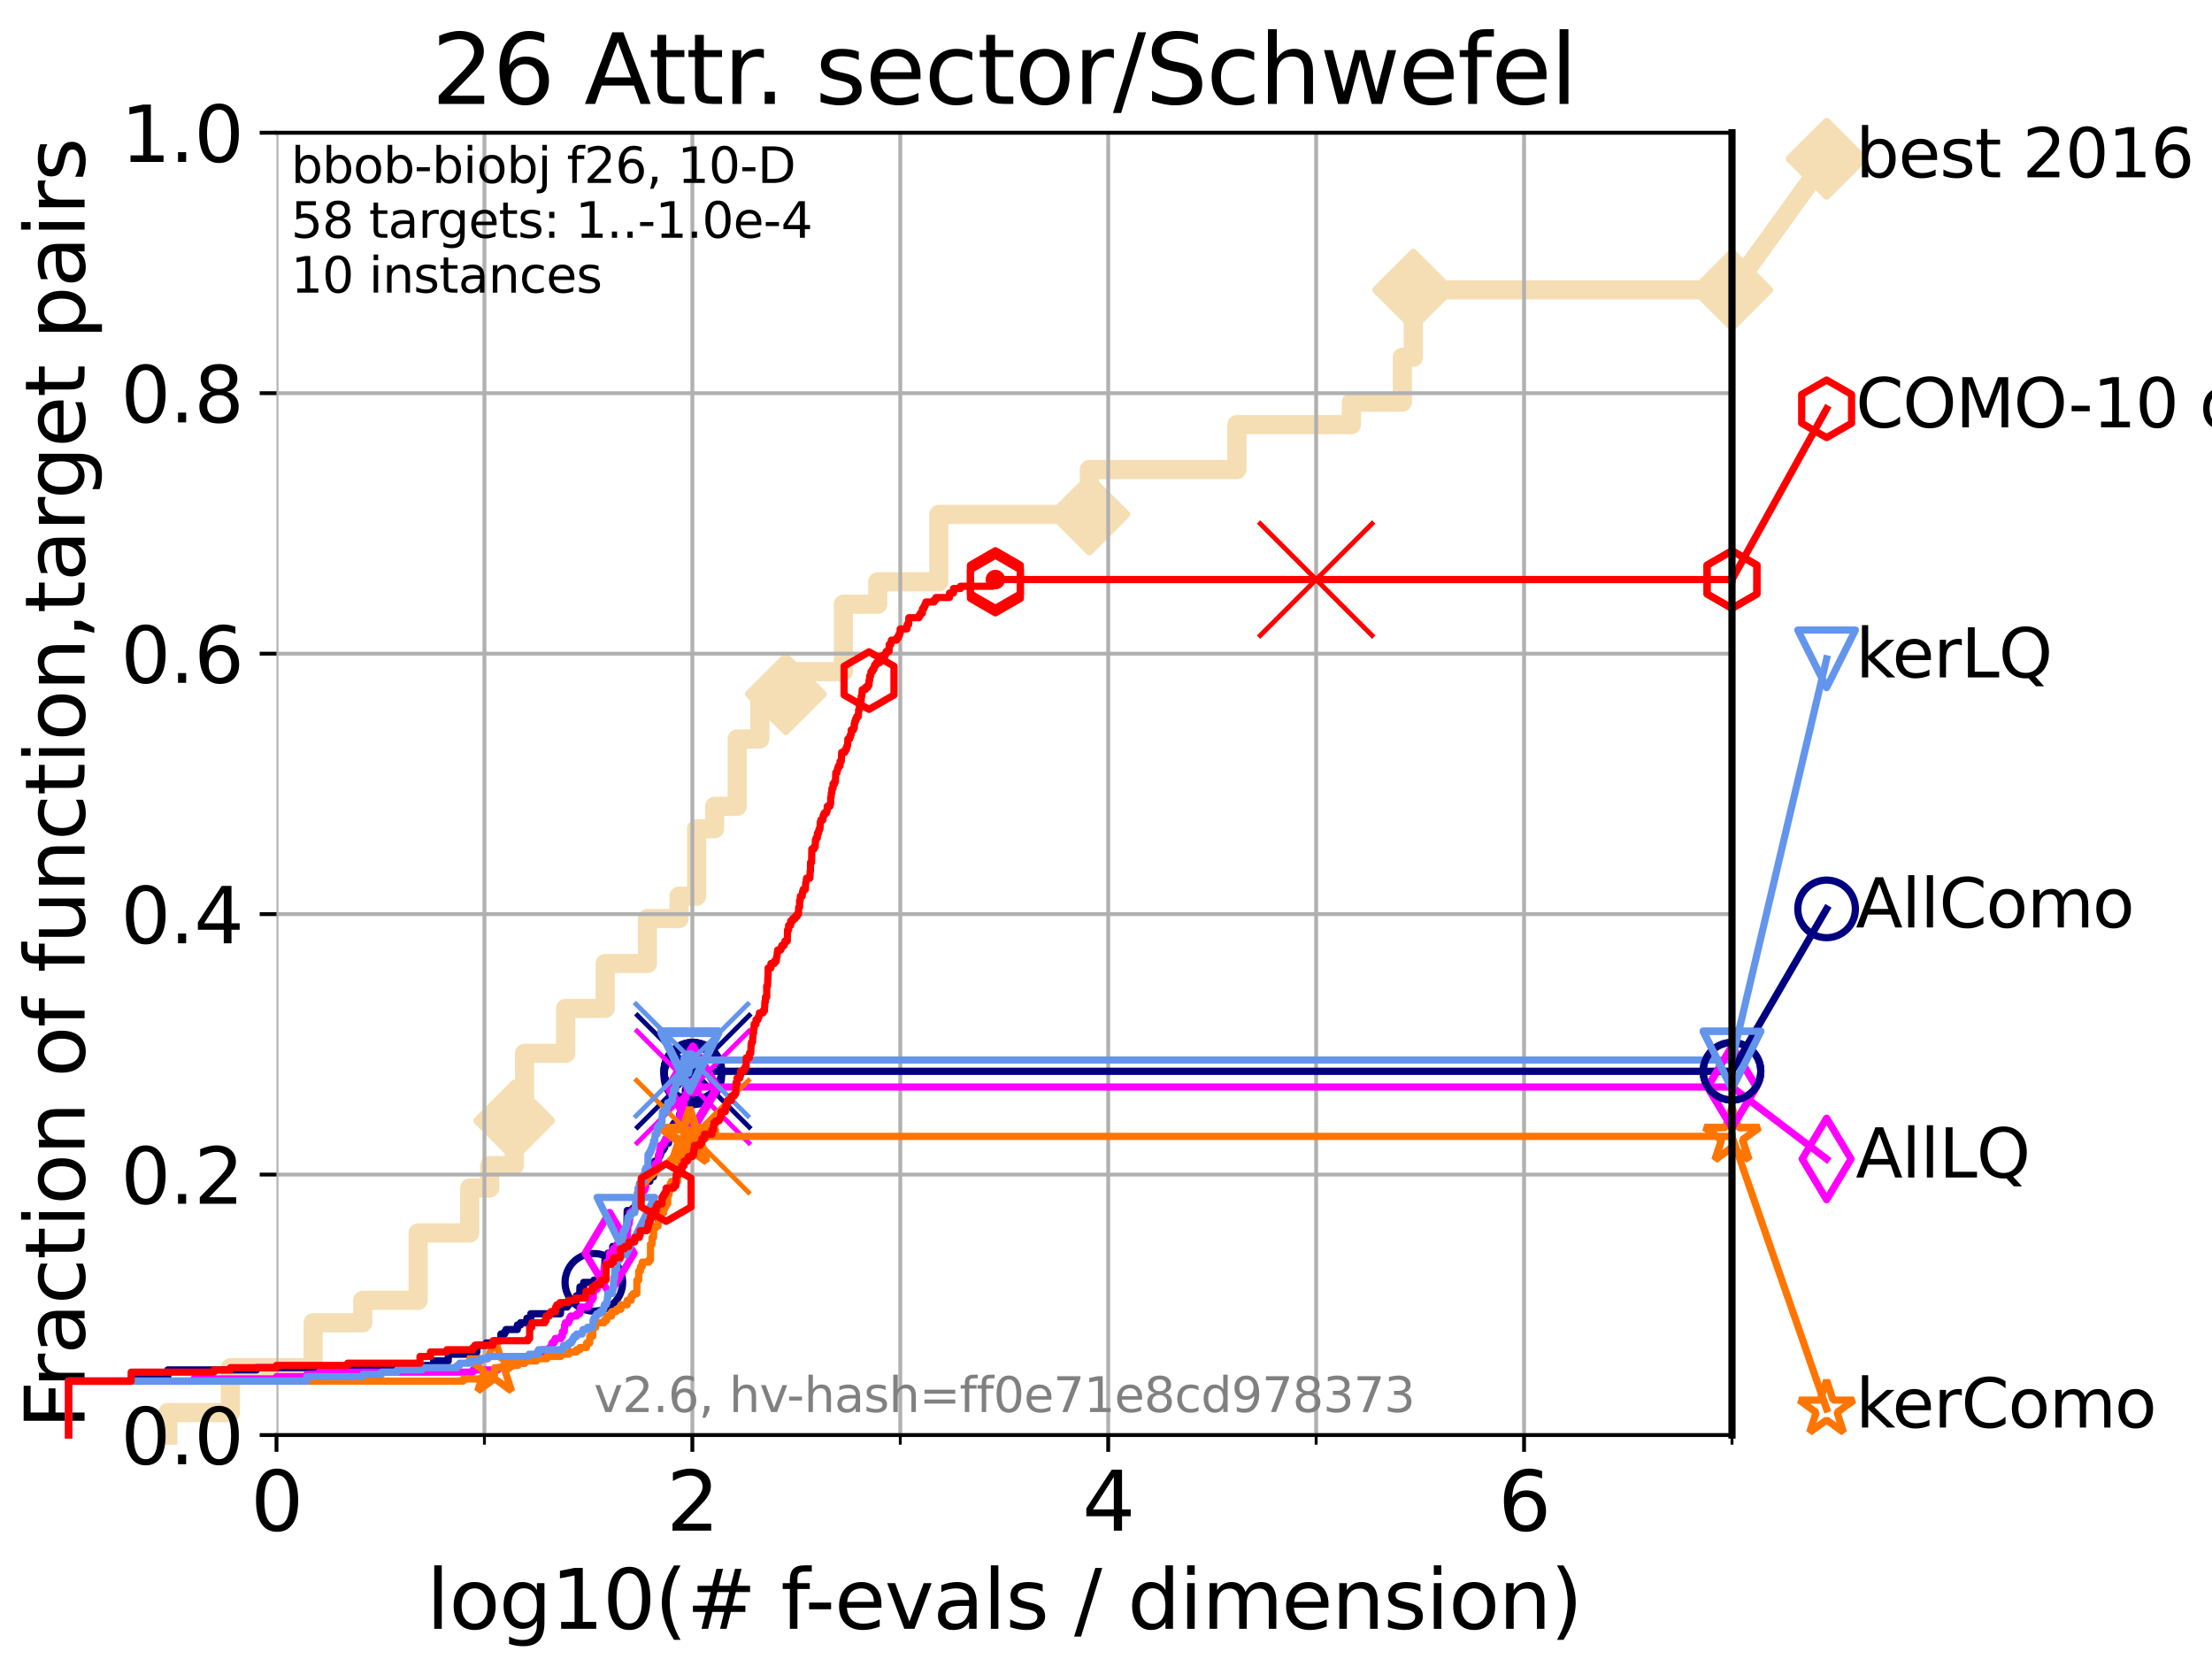 <?xml version="1.0" encoding="utf-8" standalone="no"?>
<!DOCTYPE svg PUBLIC "-//W3C//DTD SVG 1.1//EN"
  "http://www.w3.org/Graphics/SVG/1.1/DTD/svg11.dtd">
<svg xmlns:xlink="http://www.w3.org/1999/xlink" width="460.8pt" height="345.6pt" viewBox="0 0 460.8 345.6" xmlns="http://www.w3.org/2000/svg" version="1.1">
 <defs>
  <style type="text/css">*{stroke-linejoin: round; stroke-linecap: butt}</style>
 </defs>
 <g id="figure_1">
  <g id="patch_1">
   <path d="M 0 345.6 
L 460.8 345.6 
L 460.8 0 
L 0 0 
z
" style="fill: #ffffff"/>
  </g>
  <g id="axes_1">
   <g id="patch_2">
    <path d="M 57.6 298.944 
L 360.806 298.944 
L 360.806 27.648 
L 57.6 27.648 
z
" style="fill: #ffffff"/>
   </g>
   <g id="line2d_1">
    <path d="M 34.951 298.944 
L 34.951 294.266 
L 47.991 294.266 
L 47.991 284.911 
L 65.227 284.911 
L 65.227 275.556 
L 75.575 275.556 
L 75.575 270.879 
L 87.108 270.879 
L 87.108 256.846 
L 97.858 256.846 
L 97.858 247.491 
L 102.011 247.491 
L 102.011 242.814 
L 107.11 242.814 
L 107.11 233.459 
L 109.28 233.459 
L 109.28 219.426 
L 117.849 219.426 
L 117.849 210.071 
L 126.078 210.071 
L 126.078 200.716 
L 134.87 200.716 
L 134.87 191.361 
L 141.459 191.361 
L 141.459 186.684 
L 145.112 186.684 
L 145.112 172.651 
L 148.874 172.651 
L 148.874 167.974 
L 153.582 167.974 
L 153.582 153.941 
L 158.286 153.941 
L 158.286 144.586 
L 163.7 144.586 
L 163.7 139.908 
L 175.698 139.908 
L 175.698 125.876 
L 182.852 125.876 
L 182.852 121.198 
L 195.569 121.198 
L 195.569 107.166 
L 226.927 107.166 
L 226.927 97.811 
L 257.671 97.811 
L 257.671 88.456 
L 281.526 88.456 
L 281.526 83.778 
L 292.142 83.778 
L 292.142 74.423 
L 294.424 74.423 
L 294.424 60.391 
L 360.806 60.391 
" style="fill: none; stroke: #f5deb3; stroke-width: 4; stroke-linecap: square"/>
   </g>
   <g id="line2d_2">
    <defs>
     <path id="m4f4ed888cc" d="M -0 7.778 
L 7.778 0 
L 0 -7.778 
L -7.778 -0 
z
" style="stroke: #f5deb3; stroke-width: 1.5; stroke-linejoin: miter"/>
    </defs>
    <g>
     <use xlink:href="#m4f4ed888cc" x="107.11" y="233.459" style="fill: #f5deb3; stroke: #f5deb3; stroke-width: 1.5; stroke-linejoin: miter"/>
     <use xlink:href="#m4f4ed888cc" x="163.7" y="144.586" style="fill: #f5deb3; stroke: #f5deb3; stroke-width: 1.5; stroke-linejoin: miter"/>
     <use xlink:href="#m4f4ed888cc" x="226.927" y="107.166" style="fill: #f5deb3; stroke: #f5deb3; stroke-width: 1.5; stroke-linejoin: miter"/>
     <use xlink:href="#m4f4ed888cc" x="294.424" y="60.391" style="fill: #f5deb3; stroke: #f5deb3; stroke-width: 1.5; stroke-linejoin: miter"/>
     <use xlink:href="#m4f4ed888cc" x="294.424" y="60.391" style="fill: #f5deb3; stroke: #f5deb3; stroke-width: 1.5; stroke-linejoin: miter"/>
     <use xlink:href="#m4f4ed888cc" x="360.806" y="60.391" style="fill: #f5deb3; stroke: #f5deb3; stroke-width: 1.5; stroke-linejoin: miter"/>
    </g>
   </g>
   <g id="line2d_3">
    <path style="fill: none; stroke: #f5deb3; stroke-width: 4; stroke-linecap: square"/>
    <g/>
   </g>
   <g id="line2d_4">
    <path d="M 360.806 60.391 
L 380.515 33.074 
" style="fill: none; stroke: #f5deb3; stroke-width: 4; stroke-linecap: square"/>
    <g>
     <use xlink:href="#m4f4ed888cc" x="360.806" y="60.391" style="fill: #f5deb3; stroke: #f5deb3; stroke-width: 1.5; stroke-linejoin: miter"/>
     <use xlink:href="#m4f4ed888cc" x="380.515" y="33.074" style="fill: #f5deb3; stroke: #f5deb3; stroke-width: 1.5; stroke-linejoin: miter"/>
    </g>
   </g>
   <g id="matplotlib.axis_1">
    <g id="xtick_1">
     <g id="line2d_5">
      <path d="M 57.6 298.944 
L 57.6 27.648 
" clip-path="url(#pb17d625cac)" style="fill: none; stroke: #b0b0b0; stroke-width: 0.8; stroke-linecap: square"/>
     </g>
     <g id="line2d_6">
      <defs>
       <path id="m58c71ec965" d="M 0 0 
L 0 3.5 
" style="stroke: #000000; stroke-width: 0.8"/>
      </defs>
      <g>
       <use xlink:href="#m58c71ec965" x="57.6" y="298.944" style="stroke: #000000; stroke-width: 0.8"/>
      </g>
     </g>
     <g id="text_1">
      <!-- 0 -->
      <g transform="translate(52.192 318.861) scale(0.17 -0.17)">
       <defs>
        <path id="DejaVuSans-30" d="M 2034 4250 
Q 1547 4250 1301 3770 
Q 1056 3291 1056 2328 
Q 1056 1369 1301 889 
Q 1547 409 2034 409 
Q 2525 409 2770 889 
Q 3016 1369 3016 2328 
Q 3016 3291 2770 3770 
Q 2525 4250 2034 4250 
z
M 2034 4750 
Q 2819 4750 3233 4129 
Q 3647 3509 3647 2328 
Q 3647 1150 3233 529 
Q 2819 -91 2034 -91 
Q 1250 -91 836 529 
Q 422 1150 422 2328 
Q 422 3509 836 4129 
Q 1250 4750 2034 4750 
z
" transform="scale(0.016)"/>
       </defs>
       <use xlink:href="#DejaVuSans-30"/>
      </g>
     </g>
    </g>
    <g id="xtick_2">
     <g id="line2d_7">
      <path d="M 144.23 298.944 
L 144.23 27.648 
" clip-path="url(#pb17d625cac)" style="fill: none; stroke: #b0b0b0; stroke-width: 0.8; stroke-linecap: square"/>
     </g>
     <g id="line2d_8">
      <g>
       <use xlink:href="#m58c71ec965" x="144.23" y="298.944" style="stroke: #000000; stroke-width: 0.8"/>
      </g>
     </g>
     <g id="text_2">
      <!-- 2 -->
      <g transform="translate(138.822 318.861) scale(0.17 -0.17)">
       <defs>
        <path id="DejaVuSans-32" d="M 1228 531 
L 3431 531 
L 3431 0 
L 469 0 
L 469 531 
Q 828 903 1448 1529 
Q 2069 2156 2228 2338 
Q 2531 2678 2651 2914 
Q 2772 3150 2772 3378 
Q 2772 3750 2511 3984 
Q 2250 4219 1831 4219 
Q 1534 4219 1204 4116 
Q 875 4013 500 3803 
L 500 4441 
Q 881 4594 1212 4672 
Q 1544 4750 1819 4750 
Q 2544 4750 2975 4387 
Q 3406 4025 3406 3419 
Q 3406 3131 3298 2873 
Q 3191 2616 2906 2266 
Q 2828 2175 2409 1742 
Q 1991 1309 1228 531 
z
" transform="scale(0.016)"/>
       </defs>
       <use xlink:href="#DejaVuSans-32"/>
      </g>
     </g>
    </g>
    <g id="xtick_3">
     <g id="line2d_9">
      <path d="M 230.861 298.944 
L 230.861 27.648 
" clip-path="url(#pb17d625cac)" style="fill: none; stroke: #b0b0b0; stroke-width: 0.8; stroke-linecap: square"/>
     </g>
     <g id="line2d_10">
      <g>
       <use xlink:href="#m58c71ec965" x="230.861" y="298.944" style="stroke: #000000; stroke-width: 0.8"/>
      </g>
     </g>
     <g id="text_3">
      <!-- 4 -->
      <g transform="translate(225.453 318.861) scale(0.17 -0.17)">
       <defs>
        <path id="DejaVuSans-34" d="M 2419 4116 
L 825 1625 
L 2419 1625 
L 2419 4116 
z
M 2253 4666 
L 3047 4666 
L 3047 1625 
L 3713 1625 
L 3713 1100 
L 3047 1100 
L 3047 0 
L 2419 0 
L 2419 1100 
L 313 1100 
L 313 1709 
L 2253 4666 
z
" transform="scale(0.016)"/>
       </defs>
       <use xlink:href="#DejaVuSans-34"/>
      </g>
     </g>
    </g>
    <g id="xtick_4">
     <g id="line2d_11">
      <path d="M 317.491 298.944 
L 317.491 27.648 
" clip-path="url(#pb17d625cac)" style="fill: none; stroke: #b0b0b0; stroke-width: 0.8; stroke-linecap: square"/>
     </g>
     <g id="line2d_12">
      <g>
       <use xlink:href="#m58c71ec965" x="317.491" y="298.944" style="stroke: #000000; stroke-width: 0.8"/>
      </g>
     </g>
     <g id="text_4">
      <!-- 6 -->
      <g transform="translate(312.083 318.861) scale(0.17 -0.17)">
       <defs>
        <path id="DejaVuSans-36" d="M 2113 2584 
Q 1688 2584 1439 2293 
Q 1191 2003 1191 1497 
Q 1191 994 1439 701 
Q 1688 409 2113 409 
Q 2538 409 2786 701 
Q 3034 994 3034 1497 
Q 3034 2003 2786 2293 
Q 2538 2584 2113 2584 
z
M 3366 4563 
L 3366 3988 
Q 3128 4100 2886 4159 
Q 2644 4219 2406 4219 
Q 1781 4219 1451 3797 
Q 1122 3375 1075 2522 
Q 1259 2794 1537 2939 
Q 1816 3084 2150 3084 
Q 2853 3084 3261 2657 
Q 3669 2231 3669 1497 
Q 3669 778 3244 343 
Q 2819 -91 2113 -91 
Q 1303 -91 875 529 
Q 447 1150 447 2328 
Q 447 3434 972 4092 
Q 1497 4750 2381 4750 
Q 2619 4750 2861 4703 
Q 3103 4656 3366 4563 
z
" transform="scale(0.016)"/>
       </defs>
       <use xlink:href="#DejaVuSans-36"/>
      </g>
     </g>
    </g>
    <g id="xtick_5">
     <g id="line2d_13">
      <path d="M 100.915 298.944 
L 100.915 27.648 
" clip-path="url(#pb17d625cac)" style="fill: none; stroke: #b0b0b0; stroke-width: 0.8; stroke-linecap: square"/>
     </g>
     <g id="line2d_14">
      <defs>
       <path id="m23acfed52e" d="M 0 0 
L 0 2 
" style="stroke: #000000; stroke-width: 0.6"/>
      </defs>
      <g>
       <use xlink:href="#m23acfed52e" x="100.915" y="298.944" style="stroke: #000000; stroke-width: 0.6"/>
      </g>
     </g>
    </g>
    <g id="xtick_6">
     <g id="line2d_15">
      <path d="M 187.546 298.944 
L 187.546 27.648 
" clip-path="url(#pb17d625cac)" style="fill: none; stroke: #b0b0b0; stroke-width: 0.8; stroke-linecap: square"/>
     </g>
     <g id="line2d_16">
      <g>
       <use xlink:href="#m23acfed52e" x="187.546" y="298.944" style="stroke: #000000; stroke-width: 0.6"/>
      </g>
     </g>
    </g>
    <g id="xtick_7">
     <g id="line2d_17">
      <path d="M 274.176 298.944 
L 274.176 27.648 
" clip-path="url(#pb17d625cac)" style="fill: none; stroke: #b0b0b0; stroke-width: 0.8; stroke-linecap: square"/>
     </g>
     <g id="line2d_18">
      <g>
       <use xlink:href="#m23acfed52e" x="274.176" y="298.944" style="stroke: #000000; stroke-width: 0.6"/>
      </g>
     </g>
    </g>
    <g id="xtick_8">
     <g id="line2d_19">
      <path d="M 360.806 298.944 
L 360.806 27.648 
" clip-path="url(#pb17d625cac)" style="fill: none; stroke: #b0b0b0; stroke-width: 0.8; stroke-linecap: square"/>
     </g>
     <g id="line2d_20">
      <g>
       <use xlink:href="#m23acfed52e" x="360.806" y="298.944" style="stroke: #000000; stroke-width: 0.6"/>
      </g>
     </g>
    </g>
    <g id="text_5">
     <!-- log10(# f-evals / dimension) -->
     <g transform="translate(88.823 339.314) scale(0.17 -0.17)">
      <defs>
       <path id="DejaVuSans-6c" d="M 603 4863 
L 1178 4863 
L 1178 0 
L 603 0 
L 603 4863 
z
" transform="scale(0.016)"/>
       <path id="DejaVuSans-6f" d="M 1959 3097 
Q 1497 3097 1228 2736 
Q 959 2375 959 1747 
Q 959 1119 1226 758 
Q 1494 397 1959 397 
Q 2419 397 2687 759 
Q 2956 1122 2956 1747 
Q 2956 2369 2687 2733 
Q 2419 3097 1959 3097 
z
M 1959 3584 
Q 2709 3584 3137 3096 
Q 3566 2609 3566 1747 
Q 3566 888 3137 398 
Q 2709 -91 1959 -91 
Q 1206 -91 779 398 
Q 353 888 353 1747 
Q 353 2609 779 3096 
Q 1206 3584 1959 3584 
z
" transform="scale(0.016)"/>
       <path id="DejaVuSans-67" d="M 2906 1791 
Q 2906 2416 2648 2759 
Q 2391 3103 1925 3103 
Q 1463 3103 1205 2759 
Q 947 2416 947 1791 
Q 947 1169 1205 825 
Q 1463 481 1925 481 
Q 2391 481 2648 825 
Q 2906 1169 2906 1791 
z
M 3481 434 
Q 3481 -459 3084 -895 
Q 2688 -1331 1869 -1331 
Q 1566 -1331 1297 -1286 
Q 1028 -1241 775 -1147 
L 775 -588 
Q 1028 -725 1275 -790 
Q 1522 -856 1778 -856 
Q 2344 -856 2625 -561 
Q 2906 -266 2906 331 
L 2906 616 
Q 2728 306 2450 153 
Q 2172 0 1784 0 
Q 1141 0 747 490 
Q 353 981 353 1791 
Q 353 2603 747 3093 
Q 1141 3584 1784 3584 
Q 2172 3584 2450 3431 
Q 2728 3278 2906 2969 
L 2906 3500 
L 3481 3500 
L 3481 434 
z
" transform="scale(0.016)"/>
       <path id="DejaVuSans-31" d="M 794 531 
L 1825 531 
L 1825 4091 
L 703 3866 
L 703 4441 
L 1819 4666 
L 2450 4666 
L 2450 531 
L 3481 531 
L 3481 0 
L 794 0 
L 794 531 
z
" transform="scale(0.016)"/>
       <path id="DejaVuSans-28" d="M 1984 4856 
Q 1566 4138 1362 3434 
Q 1159 2731 1159 2009 
Q 1159 1288 1364 580 
Q 1569 -128 1984 -844 
L 1484 -844 
Q 1016 -109 783 600 
Q 550 1309 550 2009 
Q 550 2706 781 3412 
Q 1013 4119 1484 4856 
L 1984 4856 
z
" transform="scale(0.016)"/>
       <path id="DejaVuSans-23" d="M 3272 2816 
L 2363 2816 
L 2100 1772 
L 3016 1772 
L 3272 2816 
z
M 2803 4594 
L 2478 3297 
L 3391 3297 
L 3719 4594 
L 4219 4594 
L 3897 3297 
L 4872 3297 
L 4872 2816 
L 3775 2816 
L 3519 1772 
L 4513 1772 
L 4513 1294 
L 3397 1294 
L 3072 0 
L 2572 0 
L 2894 1294 
L 1978 1294 
L 1656 0 
L 1153 0 
L 1478 1294 
L 494 1294 
L 494 1772 
L 1594 1772 
L 1856 2816 
L 850 2816 
L 850 3297 
L 1978 3297 
L 2297 4594 
L 2803 4594 
z
" transform="scale(0.016)"/>
       <path id="DejaVuSans-20" transform="scale(0.016)"/>
       <path id="DejaVuSans-66" d="M 2375 4863 
L 2375 4384 
L 1825 4384 
Q 1516 4384 1395 4259 
Q 1275 4134 1275 3809 
L 1275 3500 
L 2222 3500 
L 2222 3053 
L 1275 3053 
L 1275 0 
L 697 0 
L 697 3053 
L 147 3053 
L 147 3500 
L 697 3500 
L 697 3744 
Q 697 4328 969 4595 
Q 1241 4863 1831 4863 
L 2375 4863 
z
" transform="scale(0.016)"/>
       <path id="DejaVuSans-2d" d="M 313 2009 
L 1997 2009 
L 1997 1497 
L 313 1497 
L 313 2009 
z
" transform="scale(0.016)"/>
       <path id="DejaVuSans-65" d="M 3597 1894 
L 3597 1613 
L 953 1613 
Q 991 1019 1311 708 
Q 1631 397 2203 397 
Q 2534 397 2845 478 
Q 3156 559 3463 722 
L 3463 178 
Q 3153 47 2828 -22 
Q 2503 -91 2169 -91 
Q 1331 -91 842 396 
Q 353 884 353 1716 
Q 353 2575 817 3079 
Q 1281 3584 2069 3584 
Q 2775 3584 3186 3129 
Q 3597 2675 3597 1894 
z
M 3022 2063 
Q 3016 2534 2758 2815 
Q 2500 3097 2075 3097 
Q 1594 3097 1305 2825 
Q 1016 2553 972 2059 
L 3022 2063 
z
" transform="scale(0.016)"/>
       <path id="DejaVuSans-76" d="M 191 3500 
L 800 3500 
L 1894 563 
L 2988 3500 
L 3597 3500 
L 2284 0 
L 1503 0 
L 191 3500 
z
" transform="scale(0.016)"/>
       <path id="DejaVuSans-61" d="M 2194 1759 
Q 1497 1759 1228 1600 
Q 959 1441 959 1056 
Q 959 750 1161 570 
Q 1363 391 1709 391 
Q 2188 391 2477 730 
Q 2766 1069 2766 1631 
L 2766 1759 
L 2194 1759 
z
M 3341 1997 
L 3341 0 
L 2766 0 
L 2766 531 
Q 2569 213 2275 61 
Q 1981 -91 1556 -91 
Q 1019 -91 701 211 
Q 384 513 384 1019 
Q 384 1609 779 1909 
Q 1175 2209 1959 2209 
L 2766 2209 
L 2766 2266 
Q 2766 2663 2505 2880 
Q 2244 3097 1772 3097 
Q 1472 3097 1187 3025 
Q 903 2953 641 2809 
L 641 3341 
Q 956 3463 1253 3523 
Q 1550 3584 1831 3584 
Q 2591 3584 2966 3190 
Q 3341 2797 3341 1997 
z
" transform="scale(0.016)"/>
       <path id="DejaVuSans-73" d="M 2834 3397 
L 2834 2853 
Q 2591 2978 2328 3040 
Q 2066 3103 1784 3103 
Q 1356 3103 1142 2972 
Q 928 2841 928 2578 
Q 928 2378 1081 2264 
Q 1234 2150 1697 2047 
L 1894 2003 
Q 2506 1872 2764 1633 
Q 3022 1394 3022 966 
Q 3022 478 2636 193 
Q 2250 -91 1575 -91 
Q 1294 -91 989 -36 
Q 684 19 347 128 
L 347 722 
Q 666 556 975 473 
Q 1284 391 1588 391 
Q 1994 391 2212 530 
Q 2431 669 2431 922 
Q 2431 1156 2273 1281 
Q 2116 1406 1581 1522 
L 1381 1569 
Q 847 1681 609 1914 
Q 372 2147 372 2553 
Q 372 3047 722 3315 
Q 1072 3584 1716 3584 
Q 2034 3584 2315 3537 
Q 2597 3491 2834 3397 
z
" transform="scale(0.016)"/>
       <path id="DejaVuSans-2f" d="M 1625 4666 
L 2156 4666 
L 531 -594 
L 0 -594 
L 1625 4666 
z
" transform="scale(0.016)"/>
       <path id="DejaVuSans-64" d="M 2906 2969 
L 2906 4863 
L 3481 4863 
L 3481 0 
L 2906 0 
L 2906 525 
Q 2725 213 2448 61 
Q 2172 -91 1784 -91 
Q 1150 -91 751 415 
Q 353 922 353 1747 
Q 353 2572 751 3078 
Q 1150 3584 1784 3584 
Q 2172 3584 2448 3432 
Q 2725 3281 2906 2969 
z
M 947 1747 
Q 947 1113 1208 752 
Q 1469 391 1925 391 
Q 2381 391 2643 752 
Q 2906 1113 2906 1747 
Q 2906 2381 2643 2742 
Q 2381 3103 1925 3103 
Q 1469 3103 1208 2742 
Q 947 2381 947 1747 
z
" transform="scale(0.016)"/>
       <path id="DejaVuSans-69" d="M 603 3500 
L 1178 3500 
L 1178 0 
L 603 0 
L 603 3500 
z
M 603 4863 
L 1178 4863 
L 1178 4134 
L 603 4134 
L 603 4863 
z
" transform="scale(0.016)"/>
       <path id="DejaVuSans-6d" d="M 3328 2828 
Q 3544 3216 3844 3400 
Q 4144 3584 4550 3584 
Q 5097 3584 5394 3201 
Q 5691 2819 5691 2113 
L 5691 0 
L 5113 0 
L 5113 2094 
Q 5113 2597 4934 2840 
Q 4756 3084 4391 3084 
Q 3944 3084 3684 2787 
Q 3425 2491 3425 1978 
L 3425 0 
L 2847 0 
L 2847 2094 
Q 2847 2600 2669 2842 
Q 2491 3084 2119 3084 
Q 1678 3084 1418 2786 
Q 1159 2488 1159 1978 
L 1159 0 
L 581 0 
L 581 3500 
L 1159 3500 
L 1159 2956 
Q 1356 3278 1631 3431 
Q 1906 3584 2284 3584 
Q 2666 3584 2933 3390 
Q 3200 3197 3328 2828 
z
" transform="scale(0.016)"/>
       <path id="DejaVuSans-6e" d="M 3513 2113 
L 3513 0 
L 2938 0 
L 2938 2094 
Q 2938 2591 2744 2837 
Q 2550 3084 2163 3084 
Q 1697 3084 1428 2787 
Q 1159 2491 1159 1978 
L 1159 0 
L 581 0 
L 581 3500 
L 1159 3500 
L 1159 2956 
Q 1366 3272 1645 3428 
Q 1925 3584 2291 3584 
Q 2894 3584 3203 3211 
Q 3513 2838 3513 2113 
z
" transform="scale(0.016)"/>
       <path id="DejaVuSans-29" d="M 513 4856 
L 1013 4856 
Q 1481 4119 1714 3412 
Q 1947 2706 1947 2009 
Q 1947 1309 1714 600 
Q 1481 -109 1013 -844 
L 513 -844 
Q 928 -128 1133 580 
Q 1338 1288 1338 2009 
Q 1338 2731 1133 3434 
Q 928 4138 513 4856 
z
" transform="scale(0.016)"/>
      </defs>
      <use xlink:href="#DejaVuSans-6c"/>
      <use xlink:href="#DejaVuSans-6f" x="27.783"/>
      <use xlink:href="#DejaVuSans-67" x="88.965"/>
      <use xlink:href="#DejaVuSans-31" x="152.441"/>
      <use xlink:href="#DejaVuSans-30" x="216.064"/>
      <use xlink:href="#DejaVuSans-28" x="279.688"/>
      <use xlink:href="#DejaVuSans-23" x="318.701"/>
      <use xlink:href="#DejaVuSans-20" x="402.49"/>
      <use xlink:href="#DejaVuSans-66" x="434.277"/>
      <use xlink:href="#DejaVuSans-2d" x="463.982"/>
      <use xlink:href="#DejaVuSans-65" x="500.066"/>
      <use xlink:href="#DejaVuSans-76" x="561.59"/>
      <use xlink:href="#DejaVuSans-61" x="620.77"/>
      <use xlink:href="#DejaVuSans-6c" x="682.049"/>
      <use xlink:href="#DejaVuSans-73" x="709.832"/>
      <use xlink:href="#DejaVuSans-20" x="761.932"/>
      <use xlink:href="#DejaVuSans-2f" x="793.719"/>
      <use xlink:href="#DejaVuSans-20" x="827.41"/>
      <use xlink:href="#DejaVuSans-64" x="859.197"/>
      <use xlink:href="#DejaVuSans-69" x="922.674"/>
      <use xlink:href="#DejaVuSans-6d" x="950.457"/>
      <use xlink:href="#DejaVuSans-65" x="1047.869"/>
      <use xlink:href="#DejaVuSans-6e" x="1109.393"/>
      <use xlink:href="#DejaVuSans-73" x="1172.771"/>
      <use xlink:href="#DejaVuSans-69" x="1224.871"/>
      <use xlink:href="#DejaVuSans-6f" x="1252.654"/>
      <use xlink:href="#DejaVuSans-6e" x="1313.836"/>
      <use xlink:href="#DejaVuSans-29" x="1377.215"/>
     </g>
    </g>
   </g>
   <g id="matplotlib.axis_2">
    <g id="ytick_1">
     <g id="line2d_21">
      <path d="M 57.6 298.944 
L 360.806 298.944 
" clip-path="url(#pb17d625cac)" style="fill: none; stroke: #b0b0b0; stroke-width: 0.8; stroke-linecap: square"/>
     </g>
     <g id="line2d_22">
      <defs>
       <path id="m1d72d99bc4" d="M 0 0 
L -3.5 0 
" style="stroke: #000000; stroke-width: 0.8"/>
      </defs>
      <g>
       <use xlink:href="#m1d72d99bc4" x="57.6" y="298.944" style="stroke: #000000; stroke-width: 0.8"/>
      </g>
     </g>
     <g id="text_6">
      <!-- 0.0 -->
      <g transform="translate(25.155 305.023) scale(0.16 -0.16)">
       <defs>
        <path id="DejaVuSans-2e" d="M 684 794 
L 1344 794 
L 1344 0 
L 684 0 
L 684 794 
z
" transform="scale(0.016)"/>
       </defs>
       <use xlink:href="#DejaVuSans-30"/>
       <use xlink:href="#DejaVuSans-2e" x="63.623"/>
       <use xlink:href="#DejaVuSans-30" x="95.41"/>
      </g>
     </g>
    </g>
    <g id="ytick_2">
     <g id="line2d_23">
      <path d="M 57.6 244.685 
L 360.806 244.685 
" clip-path="url(#pb17d625cac)" style="fill: none; stroke: #b0b0b0; stroke-width: 0.8; stroke-linecap: square"/>
     </g>
     <g id="line2d_24">
      <g>
       <use xlink:href="#m1d72d99bc4" x="57.6" y="244.685" style="stroke: #000000; stroke-width: 0.8"/>
      </g>
     </g>
     <g id="text_7">
      <!-- 0.2 -->
      <g transform="translate(25.155 250.764) scale(0.16 -0.16)">
       <use xlink:href="#DejaVuSans-30"/>
       <use xlink:href="#DejaVuSans-2e" x="63.623"/>
       <use xlink:href="#DejaVuSans-32" x="95.41"/>
      </g>
     </g>
    </g>
    <g id="ytick_3">
     <g id="line2d_25">
      <path d="M 57.6 190.426 
L 360.806 190.426 
" clip-path="url(#pb17d625cac)" style="fill: none; stroke: #b0b0b0; stroke-width: 0.8; stroke-linecap: square"/>
     </g>
     <g id="line2d_26">
      <g>
       <use xlink:href="#m1d72d99bc4" x="57.6" y="190.426" style="stroke: #000000; stroke-width: 0.8"/>
      </g>
     </g>
     <g id="text_8">
      <!-- 0.4 -->
      <g transform="translate(25.155 196.504) scale(0.16 -0.16)">
       <use xlink:href="#DejaVuSans-30"/>
       <use xlink:href="#DejaVuSans-2e" x="63.623"/>
       <use xlink:href="#DejaVuSans-34" x="95.41"/>
      </g>
     </g>
    </g>
    <g id="ytick_4">
     <g id="line2d_27">
      <path d="M 57.6 136.166 
L 360.806 136.166 
" clip-path="url(#pb17d625cac)" style="fill: none; stroke: #b0b0b0; stroke-width: 0.8; stroke-linecap: square"/>
     </g>
     <g id="line2d_28">
      <g>
       <use xlink:href="#m1d72d99bc4" x="57.6" y="136.166" style="stroke: #000000; stroke-width: 0.8"/>
      </g>
     </g>
     <g id="text_9">
      <!-- 0.6 -->
      <g transform="translate(25.155 142.245) scale(0.16 -0.16)">
       <use xlink:href="#DejaVuSans-30"/>
       <use xlink:href="#DejaVuSans-2e" x="63.623"/>
       <use xlink:href="#DejaVuSans-36" x="95.41"/>
      </g>
     </g>
    </g>
    <g id="ytick_5">
     <g id="line2d_29">
      <path d="M 57.6 81.907 
L 360.806 81.907 
" clip-path="url(#pb17d625cac)" style="fill: none; stroke: #b0b0b0; stroke-width: 0.8; stroke-linecap: square"/>
     </g>
     <g id="line2d_30">
      <g>
       <use xlink:href="#m1d72d99bc4" x="57.6" y="81.907" style="stroke: #000000; stroke-width: 0.8"/>
      </g>
     </g>
     <g id="text_10">
      <!-- 0.8 -->
      <g transform="translate(25.155 87.986) scale(0.16 -0.16)">
       <defs>
        <path id="DejaVuSans-38" d="M 2034 2216 
Q 1584 2216 1326 1975 
Q 1069 1734 1069 1313 
Q 1069 891 1326 650 
Q 1584 409 2034 409 
Q 2484 409 2743 651 
Q 3003 894 3003 1313 
Q 3003 1734 2745 1975 
Q 2488 2216 2034 2216 
z
M 1403 2484 
Q 997 2584 770 2862 
Q 544 3141 544 3541 
Q 544 4100 942 4425 
Q 1341 4750 2034 4750 
Q 2731 4750 3128 4425 
Q 3525 4100 3525 3541 
Q 3525 3141 3298 2862 
Q 3072 2584 2669 2484 
Q 3125 2378 3379 2068 
Q 3634 1759 3634 1313 
Q 3634 634 3220 271 
Q 2806 -91 2034 -91 
Q 1263 -91 848 271 
Q 434 634 434 1313 
Q 434 1759 690 2068 
Q 947 2378 1403 2484 
z
M 1172 3481 
Q 1172 3119 1398 2916 
Q 1625 2713 2034 2713 
Q 2441 2713 2670 2916 
Q 2900 3119 2900 3481 
Q 2900 3844 2670 4047 
Q 2441 4250 2034 4250 
Q 1625 4250 1398 4047 
Q 1172 3844 1172 3481 
z
" transform="scale(0.016)"/>
       </defs>
       <use xlink:href="#DejaVuSans-30"/>
       <use xlink:href="#DejaVuSans-2e" x="63.623"/>
       <use xlink:href="#DejaVuSans-38" x="95.41"/>
      </g>
     </g>
    </g>
    <g id="ytick_6">
     <g id="line2d_31">
      <path d="M 57.6 27.648 
L 360.806 27.648 
" clip-path="url(#pb17d625cac)" style="fill: none; stroke: #b0b0b0; stroke-width: 0.8; stroke-linecap: square"/>
     </g>
     <g id="line2d_32">
      <g>
       <use xlink:href="#m1d72d99bc4" x="57.6" y="27.648" style="stroke: #000000; stroke-width: 0.8"/>
      </g>
     </g>
     <g id="text_11">
      <!-- 1.0 -->
      <g transform="translate(25.155 33.727) scale(0.16 -0.16)">
       <use xlink:href="#DejaVuSans-31"/>
       <use xlink:href="#DejaVuSans-2e" x="63.623"/>
       <use xlink:href="#DejaVuSans-30" x="95.41"/>
      </g>
     </g>
    </g>
    <g id="text_12">
     <!-- Fraction of function,target pairs -->
     <g transform="translate(17.62 297.681) rotate(-90) scale(0.17 -0.17)">
      <defs>
       <path id="DejaVuSans-46" d="M 628 4666 
L 3309 4666 
L 3309 4134 
L 1259 4134 
L 1259 2759 
L 3109 2759 
L 3109 2228 
L 1259 2228 
L 1259 0 
L 628 0 
L 628 4666 
z
" transform="scale(0.016)"/>
       <path id="DejaVuSans-72" d="M 2631 2963 
Q 2534 3019 2420 3045 
Q 2306 3072 2169 3072 
Q 1681 3072 1420 2755 
Q 1159 2438 1159 1844 
L 1159 0 
L 581 0 
L 581 3500 
L 1159 3500 
L 1159 2956 
Q 1341 3275 1631 3429 
Q 1922 3584 2338 3584 
Q 2397 3584 2469 3576 
Q 2541 3569 2628 3553 
L 2631 2963 
z
" transform="scale(0.016)"/>
       <path id="DejaVuSans-63" d="M 3122 3366 
L 3122 2828 
Q 2878 2963 2633 3030 
Q 2388 3097 2138 3097 
Q 1578 3097 1268 2742 
Q 959 2388 959 1747 
Q 959 1106 1268 751 
Q 1578 397 2138 397 
Q 2388 397 2633 464 
Q 2878 531 3122 666 
L 3122 134 
Q 2881 22 2623 -34 
Q 2366 -91 2075 -91 
Q 1284 -91 818 406 
Q 353 903 353 1747 
Q 353 2603 823 3093 
Q 1294 3584 2113 3584 
Q 2378 3584 2631 3529 
Q 2884 3475 3122 3366 
z
" transform="scale(0.016)"/>
       <path id="DejaVuSans-74" d="M 1172 4494 
L 1172 3500 
L 2356 3500 
L 2356 3053 
L 1172 3053 
L 1172 1153 
Q 1172 725 1289 603 
Q 1406 481 1766 481 
L 2356 481 
L 2356 0 
L 1766 0 
Q 1100 0 847 248 
Q 594 497 594 1153 
L 594 3053 
L 172 3053 
L 172 3500 
L 594 3500 
L 594 4494 
L 1172 4494 
z
" transform="scale(0.016)"/>
       <path id="DejaVuSans-75" d="M 544 1381 
L 544 3500 
L 1119 3500 
L 1119 1403 
Q 1119 906 1312 657 
Q 1506 409 1894 409 
Q 2359 409 2629 706 
Q 2900 1003 2900 1516 
L 2900 3500 
L 3475 3500 
L 3475 0 
L 2900 0 
L 2900 538 
Q 2691 219 2414 64 
Q 2138 -91 1772 -91 
Q 1169 -91 856 284 
Q 544 659 544 1381 
z
M 1991 3584 
L 1991 3584 
z
" transform="scale(0.016)"/>
       <path id="DejaVuSans-2c" d="M 750 794 
L 1409 794 
L 1409 256 
L 897 -744 
L 494 -744 
L 750 256 
L 750 794 
z
" transform="scale(0.016)"/>
       <path id="DejaVuSans-70" d="M 1159 525 
L 1159 -1331 
L 581 -1331 
L 581 3500 
L 1159 3500 
L 1159 2969 
Q 1341 3281 1617 3432 
Q 1894 3584 2278 3584 
Q 2916 3584 3314 3078 
Q 3713 2572 3713 1747 
Q 3713 922 3314 415 
Q 2916 -91 2278 -91 
Q 1894 -91 1617 61 
Q 1341 213 1159 525 
z
M 3116 1747 
Q 3116 2381 2855 2742 
Q 2594 3103 2138 3103 
Q 1681 3103 1420 2742 
Q 1159 2381 1159 1747 
Q 1159 1113 1420 752 
Q 1681 391 2138 391 
Q 2594 391 2855 752 
Q 3116 1113 3116 1747 
z
" transform="scale(0.016)"/>
      </defs>
      <use xlink:href="#DejaVuSans-46"/>
      <use xlink:href="#DejaVuSans-72" x="50.27"/>
      <use xlink:href="#DejaVuSans-61" x="91.383"/>
      <use xlink:href="#DejaVuSans-63" x="152.662"/>
      <use xlink:href="#DejaVuSans-74" x="207.643"/>
      <use xlink:href="#DejaVuSans-69" x="246.852"/>
      <use xlink:href="#DejaVuSans-6f" x="274.635"/>
      <use xlink:href="#DejaVuSans-6e" x="335.816"/>
      <use xlink:href="#DejaVuSans-20" x="399.195"/>
      <use xlink:href="#DejaVuSans-6f" x="430.982"/>
      <use xlink:href="#DejaVuSans-66" x="492.164"/>
      <use xlink:href="#DejaVuSans-20" x="527.369"/>
      <use xlink:href="#DejaVuSans-66" x="559.156"/>
      <use xlink:href="#DejaVuSans-75" x="594.361"/>
      <use xlink:href="#DejaVuSans-6e" x="657.74"/>
      <use xlink:href="#DejaVuSans-63" x="721.119"/>
      <use xlink:href="#DejaVuSans-74" x="776.1"/>
      <use xlink:href="#DejaVuSans-69" x="815.309"/>
      <use xlink:href="#DejaVuSans-6f" x="843.092"/>
      <use xlink:href="#DejaVuSans-6e" x="904.273"/>
      <use xlink:href="#DejaVuSans-2c" x="967.652"/>
      <use xlink:href="#DejaVuSans-74" x="999.439"/>
      <use xlink:href="#DejaVuSans-61" x="1038.648"/>
      <use xlink:href="#DejaVuSans-72" x="1099.928"/>
      <use xlink:href="#DejaVuSans-67" x="1139.291"/>
      <use xlink:href="#DejaVuSans-65" x="1202.768"/>
      <use xlink:href="#DejaVuSans-74" x="1264.291"/>
      <use xlink:href="#DejaVuSans-20" x="1303.5"/>
      <use xlink:href="#DejaVuSans-70" x="1335.287"/>
      <use xlink:href="#DejaVuSans-61" x="1398.764"/>
      <use xlink:href="#DejaVuSans-69" x="1460.043"/>
      <use xlink:href="#DejaVuSans-72" x="1487.826"/>
      <use xlink:href="#DejaVuSans-73" x="1528.939"/>
     </g>
    </g>
   </g>
   <g id="line2d_33">
    <defs>
     <path id="m36f8b7eace" d="M 0 1.5 
C 0.398 1.5 0.779 1.342 1.061 1.061 
C 1.342 0.779 1.5 0.398 1.5 0 
C 1.5 -0.398 1.342 -0.779 1.061 -1.061 
C 0.779 -1.342 0.398 -1.5 0 -1.5 
C -0.398 -1.5 -0.779 -1.342 -1.061 -1.061 
C -1.342 -0.779 -1.5 -0.398 -1.5 0 
C -1.5 0.398 -1.342 0.779 -1.061 1.061 
C -0.779 1.342 -0.398 1.5 0 1.5 
z
" style="stroke: #f5deb3"/>
    </defs>
    <g>
     <use xlink:href="#m36f8b7eace" x="294.424" y="60.391" style="fill: #f5deb3; stroke: #f5deb3"/>
     <use xlink:href="#m36f8b7eace" x="294.424" y="60.391" style="fill: #f5deb3; stroke: #f5deb3"/>
    </g>
   </g>
   <g id="line2d_34">
    <defs>
     <path id="m5da7dab1bb" d="M 0 1.5 
C 0.398 1.5 0.779 1.342 1.061 1.061 
C 1.342 0.779 1.5 0.398 1.5 0 
C 1.5 -0.398 1.342 -0.779 1.061 -1.061 
C 0.779 -1.342 0.398 -1.5 0 -1.5 
C -0.398 -1.5 -0.779 -1.342 -1.061 -1.061 
C -1.342 -0.779 -1.5 -0.398 -1.5 0 
C -1.5 0.398 -1.342 0.779 -1.061 1.061 
C -0.779 1.342 -0.398 1.5 0 1.5 
z
" style="stroke: #000080"/>
    </defs>
    <g>
     <use xlink:href="#m5da7dab1bb" x="144.324" y="223.168" style="fill: #000080; stroke: #000080"/>
     <use xlink:href="#m5da7dab1bb" x="144.324" y="223.168" style="fill: #000080; stroke: #000080"/>
    </g>
   </g>
   <g id="line2d_35">
    <path d="M 14.285 298.944 
L 14.285 287.718 
L 27.324 287.718 
L 27.324 287.25 
L 34.951 287.25 
L 34.951 285.379 
L 53.402 285.379 
L 53.402 284.911 
L 88.614 284.911 
L 88.614 284.444 
L 90.341 284.444 
L 90.341 283.508 
L 93.382 283.508 
L 93.382 282.105 
L 99.141 282.105 
L 99.141 281.637 
L 99.347 281.637 
L 99.347 280.234 
L 101.288 280.234 
L 101.288 279.766 
L 103.047 279.766 
L 103.047 279.298 
L 104.345 279.298 
L 104.345 277.895 
L 105.113 277.895 
L 105.113 277.427 
L 105.411 277.427 
L 105.411 276.96 
L 107.775 276.96 
L 107.775 276.024 
L 108.417 276.024 
L 108.417 275.556 
L 109.757 275.556 
L 109.757 274.621 
L 110.562 274.621 
L 110.562 273.685 
L 116.746 273.685 
L 116.827 272.282 
L 118.152 272.282 
L 118.152 271.814 
L 118.525 271.814 
L 118.525 271.347 
L 119.106 271.347 
L 119.106 270.879 
L 120.081 270.879 
L 120.081 269.943 
L 120.748 269.943 
L 120.814 268.072 
L 121.582 268.072 
L 121.582 267.137 
L 123.714 267.137 
L 123.714 266.669 
L 125.012 266.669 
L 125.012 265.734 
L 125.83 265.734 
L 125.88 263.863 
L 125.979 263.863 
L 126.078 261.524 
L 126.661 261.524 
L 126.661 261.056 
L 127.641 261.056 
L 127.641 259.653 
L 128.914 259.653 
L 128.914 259.185 
L 129.334 259.185 
L 129.376 257.782 
L 129.541 257.782 
L 129.623 256.846 
L 129.745 256.846 
L 129.745 256.379 
L 130.226 256.379 
L 130.226 255.911 
L 130.579 255.911 
L 130.657 252.169 
L 131.82 252.169 
L 131.82 251.701 
L 132.252 251.701 
L 132.252 251.233 
L 132.499 251.233 
L 132.499 250.298 
L 132.674 250.298 
L 132.674 249.362 
L 133.086 249.362 
L 133.086 248.427 
L 133.289 248.427 
L 133.289 247.959 
L 133.722 247.959 
L 133.82 247.024 
L 133.918 247.024 
L 133.918 246.556 
L 134.209 246.556 
L 134.209 246.088 
L 135.389 246.088 
L 135.389 245.153 
L 136.127 245.153 
L 136.213 243.749 
L 136.3 243.749 
L 136.3 242.814 
L 136.414 242.814 
L 136.414 241.878 
L 137.113 241.878 
L 137.141 240.943 
L 137.44 240.943 
L 137.44 240.475 
L 137.628 240.475 
L 137.628 240.007 
L 137.814 240.007 
L 137.814 239.54 
L 138.207 239.54 
L 138.207 239.072 
L 138.49 239.072 
L 138.515 238.136 
L 139.265 238.136 
L 139.314 236.733 
L 139.867 236.733 
L 139.867 236.265 
L 140.056 236.265 
L 140.103 234.394 
L 140.428 234.394 
L 140.428 233.927 
L 141.393 233.927 
L 141.393 232.991 
L 141.589 232.991 
L 141.589 232.056 
L 141.826 232.056 
L 141.826 231.12 
L 142.017 231.12 
L 142.017 230.652 
L 142.29 230.652 
L 142.29 229.717 
L 142.559 229.717 
L 142.559 229.249 
L 142.743 229.249 
L 142.784 226.91 
L 142.966 226.91 
L 142.966 225.975 
L 143.404 225.975 
L 143.404 225.039 
L 144.249 225.039 
L 144.324 223.168 
L 360.806 223.168 
L 360.806 223.168 
" style="fill: none; stroke: #000080; stroke-width: 1.5; stroke-linecap: square"/>
   </g>
   <g id="line2d_36">
    <defs>
     <path id="m0a6e18f7d3" d="M 0 6 
C 1.591 6 3.117 5.368 4.243 4.243 
C 5.368 3.117 6 1.591 6 0 
C 6 -1.591 5.368 -3.117 4.243 -4.243 
C 3.117 -5.368 1.591 -6 0 -6 
C -1.591 -6 -3.117 -5.368 -4.243 -4.243 
C -5.368 -3.117 -6 -1.591 -6 0 
C -6 1.591 -5.368 3.117 -4.243 4.243 
C -3.117 5.368 -1.591 6 0 6 
z
" style="stroke: #000080; stroke-width: 1.5"/>
    </defs>
    <g>
     <use xlink:href="#m0a6e18f7d3" x="123.714" y="267.137" style="fill-opacity: 0; stroke: #000080; stroke-width: 1.5"/>
     <use xlink:href="#m0a6e18f7d3" x="144.324" y="224.104" style="fill-opacity: 0; stroke: #000080; stroke-width: 1.5"/>
     <use xlink:href="#m0a6e18f7d3" x="144.324" y="223.168" style="fill-opacity: 0; stroke: #000080; stroke-width: 1.5"/>
     <use xlink:href="#m0a6e18f7d3" x="144.324" y="223.168" style="fill-opacity: 0; stroke: #000080; stroke-width: 1.5"/>
     <use xlink:href="#m0a6e18f7d3" x="144.324" y="223.168" style="fill-opacity: 0; stroke: #000080; stroke-width: 1.5"/>
     <use xlink:href="#m0a6e18f7d3" x="360.806" y="223.168" style="fill-opacity: 0; stroke: #000080; stroke-width: 1.5"/>
    </g>
   </g>
   <g id="line2d_37">
    <path style="fill: none; stroke: #000080; stroke-width: 1.5; stroke-linecap: square"/>
    <g/>
   </g>
   <g id="line2d_38">
    <path d="M 144.436 223.168 
" clip-path="url(#pb17d625cac)" style="fill: none; stroke: #000080; stroke-width: 1.5; stroke-linecap: square"/>
    <defs>
     <path id="made2c7be9e" d="M -12 12 
L 12 -12 
M -12 -12 
L 12 12 
" style="stroke: #000080"/>
    </defs>
    <g clip-path="url(#pb17d625cac)">
     <use xlink:href="#made2c7be9e" x="144.436" y="223.168" style="fill: #000080; stroke: #000080"/>
    </g>
   </g>
   <g id="line2d_39">
    <defs>
     <path id="m340cefe80f" d="M 0 1.5 
C 0.398 1.5 0.779 1.342 1.061 1.061 
C 1.342 0.779 1.5 0.398 1.5 0 
C 1.5 -0.398 1.342 -0.779 1.061 -1.061 
C 0.779 -1.342 0.398 -1.5 0 -1.5 
C -0.398 -1.5 -0.779 -1.342 -1.061 -1.061 
C -1.342 -0.779 -1.5 -0.398 -1.5 0 
C -1.5 0.398 -1.342 0.779 -1.061 1.061 
C -0.779 1.342 -0.398 1.5 0 1.5 
z
" style="stroke: #ff00ff"/>
    </defs>
    <g>
     <use xlink:href="#m340cefe80f" x="144.343" y="226.442" style="fill: #ff00ff; stroke: #ff00ff"/>
     <use xlink:href="#m340cefe80f" x="144.343" y="226.442" style="fill: #ff00ff; stroke: #ff00ff"/>
    </g>
   </g>
   <g id="line2d_40">
    <path d="M 14.285 298.944 
L 14.285 287.718 
L 40.363 287.718 
L 40.363 287.25 
L 57.6 287.25 
L 57.6 286.782 
L 63.93 286.782 
L 63.93 286.315 
L 66.441 286.315 
L 66.441 285.847 
L 98.51 285.847 
L 98.51 285.379 
L 103.707 285.379 
L 103.707 284.911 
L 105.705 284.911 
L 105.705 284.444 
L 105.851 284.444 
L 105.851 283.976 
L 109.28 283.976 
L 109.28 283.508 
L 110.221 283.508 
L 110.221 283.04 
L 111.117 283.04 
L 111.117 282.573 
L 111.656 282.573 
L 111.656 282.105 
L 111.972 282.105 
L 111.972 281.637 
L 113.088 281.637 
L 113.088 281.169 
L 114.51 281.169 
L 114.51 280.702 
L 114.872 280.702 
L 114.962 279.766 
L 115.402 279.766 
L 115.402 279.298 
L 115.662 279.298 
L 115.662 278.831 
L 116.827 278.831 
L 116.827 278.363 
L 117.147 278.363 
L 117.147 277.427 
L 117.54 277.427 
L 117.618 276.024 
L 117.772 276.024 
L 117.772 275.556 
L 118.451 275.556 
L 118.451 275.089 
L 118.598 275.089 
L 118.598 274.621 
L 118.89 274.621 
L 118.89 274.153 
L 120.149 274.153 
L 120.149 273.685 
L 120.748 273.685 
L 120.748 273.218 
L 120.944 273.218 
L 120.944 272.282 
L 122.559 272.282 
L 122.559 271.814 
L 122.855 271.814 
L 122.855 270.879 
L 123.318 270.879 
L 123.318 270.411 
L 123.601 270.411 
L 123.601 269.008 
L 123.825 269.008 
L 123.825 268.54 
L 124.428 268.54 
L 124.428 267.605 
L 124.695 267.605 
L 124.695 267.137 
L 125.271 267.137 
L 125.271 266.201 
L 125.527 266.201 
L 125.527 265.266 
L 125.83 265.266 
L 125.88 263.863 
L 126.177 263.863 
L 126.177 263.395 
L 126.323 263.395 
L 126.323 262.927 
L 126.946 262.927 
L 126.994 261.056 
L 127.777 261.056 
L 127.777 260.121 
L 128.31 260.121 
L 128.31 259.653 
L 128.528 259.653 
L 128.528 259.185 
L 128.999 259.185 
L 128.999 258.25 
L 129.826 258.25 
L 129.826 257.782 
L 130.657 257.782 
L 130.734 256.379 
L 130.773 256.379 
L 130.811 254.975 
L 131.078 254.975 
L 131.116 254.04 
L 131.191 254.04 
L 131.191 252.637 
L 131.711 252.637 
L 131.711 252.169 
L 132.181 252.169 
L 132.181 251.701 
L 132.464 251.701 
L 132.464 250.766 
L 132.743 250.766 
L 132.743 250.298 
L 133.289 250.298 
L 133.289 249.362 
L 133.524 249.362 
L 133.524 248.895 
L 133.918 248.895 
L 133.951 247.959 
L 134.305 247.959 
L 134.305 247.491 
L 134.495 247.491 
L 134.558 245.62 
L 134.684 245.62 
L 134.746 244.685 
L 135.479 244.685 
L 135.479 243.749 
L 136.213 243.749 
L 136.213 243.282 
L 136.471 243.282 
L 136.556 242.346 
L 137.168 242.346 
L 137.196 240.475 
L 137.413 240.475 
L 137.413 239.54 
L 137.574 239.54 
L 137.574 238.604 
L 138.155 238.604 
L 138.155 238.136 
L 138.413 238.136 
L 138.413 237.669 
L 138.642 237.669 
L 138.642 237.201 
L 139.435 237.201 
L 139.435 236.265 
L 139.748 236.265 
L 139.748 235.798 
L 140.127 235.798 
L 140.127 235.33 
L 140.68 235.33 
L 140.68 234.862 
L 141.305 234.862 
L 141.305 233.927 
L 141.437 233.927 
L 141.437 232.991 
L 141.675 232.991 
L 141.675 232.056 
L 141.911 232.056 
L 141.911 231.588 
L 142.102 231.588 
L 142.102 231.12 
L 142.353 231.12 
L 142.353 230.652 
L 142.477 230.652 
L 142.539 228.781 
L 142.885 228.781 
L 142.885 227.846 
L 143.285 227.846 
L 143.285 226.91 
L 144.343 226.91 
L 144.343 226.442 
L 360.806 226.442 
L 360.806 226.442 
" style="fill: none; stroke: #ff00ff; stroke-width: 1.5; stroke-linecap: square"/>
   </g>
   <g id="line2d_41">
    <defs>
     <path id="mf249cc1b29" d="M -0 8.485 
L 5.091 0 
L 0 -8.485 
L -5.091 -0 
z
" style="stroke: #ff00ff; stroke-width: 1.5; stroke-linejoin: miter"/>
    </defs>
    <g>
     <use xlink:href="#mf249cc1b29" x="126.994" y="261.056" style="fill-opacity: 0; stroke: #ff00ff; stroke-width: 1.5; stroke-linejoin: miter"/>
     <use xlink:href="#mf249cc1b29" x="144.343" y="226.91" style="fill-opacity: 0; stroke: #ff00ff; stroke-width: 1.5; stroke-linejoin: miter"/>
     <use xlink:href="#mf249cc1b29" x="144.343" y="226.442" style="fill-opacity: 0; stroke: #ff00ff; stroke-width: 1.5; stroke-linejoin: miter"/>
     <use xlink:href="#mf249cc1b29" x="144.343" y="226.442" style="fill-opacity: 0; stroke: #ff00ff; stroke-width: 1.5; stroke-linejoin: miter"/>
     <use xlink:href="#mf249cc1b29" x="144.343" y="226.442" style="fill-opacity: 0; stroke: #ff00ff; stroke-width: 1.5; stroke-linejoin: miter"/>
     <use xlink:href="#mf249cc1b29" x="360.806" y="226.442" style="fill-opacity: 0; stroke: #ff00ff; stroke-width: 1.5; stroke-linejoin: miter"/>
    </g>
   </g>
   <g id="line2d_42">
    <path style="fill: none; stroke: #ff00ff; stroke-width: 1.5; stroke-linecap: square"/>
    <g/>
   </g>
   <g id="line2d_43">
    <path d="M 144.362 226.442 
" clip-path="url(#pb17d625cac)" style="fill: none; stroke: #ff00ff; stroke-width: 1.5; stroke-linecap: square"/>
    <defs>
     <path id="m935d4ff13f" d="M -12 12 
L 12 -12 
M -12 -12 
L 12 12 
" style="stroke: #ff00ff"/>
    </defs>
    <g clip-path="url(#pb17d625cac)">
     <use xlink:href="#m935d4ff13f" x="144.362" y="226.442" style="fill: #ff00ff; stroke: #ff00ff"/>
    </g>
   </g>
   <g id="line2d_44">
    <defs>
     <path id="m05ef1f3a42" d="M 0 1.5 
C 0.398 1.5 0.779 1.342 1.061 1.061 
C 1.342 0.779 1.5 0.398 1.5 0 
C 1.5 -0.398 1.342 -0.779 1.061 -1.061 
C 0.779 -1.342 0.398 -1.5 0 -1.5 
C -0.398 -1.5 -0.779 -1.342 -1.061 -1.061 
C -1.342 -0.779 -1.5 -0.398 -1.5 0 
C -1.5 0.398 -1.342 0.779 -1.061 1.061 
C -0.779 1.342 -0.398 1.5 0 1.5 
z
" style="stroke: #ff7500"/>
    </defs>
    <g>
     <use xlink:href="#m05ef1f3a42" x="143.657" y="236.733" style="fill: #ff7500; stroke: #ff7500"/>
     <use xlink:href="#m05ef1f3a42" x="143.657" y="236.733" style="fill: #ff7500; stroke: #ff7500"/>
    </g>
   </g>
   <g id="line2d_45">
    <path d="M 14.285 298.944 
L 14.285 287.718 
L 96.481 287.718 
L 96.481 287.25 
L 101.102 287.25 
L 101.102 286.315 
L 103.047 286.315 
L 103.047 284.911 
L 104.809 284.911 
L 104.809 284.444 
L 107.905 284.444 
L 107.905 283.976 
L 109.28 283.976 
L 109.28 283.508 
L 111.762 283.508 
L 111.762 283.04 
L 113.954 283.04 
L 113.954 282.573 
L 116.827 282.573 
L 116.827 282.105 
L 118.525 282.105 
L 118.525 281.637 
L 120.081 281.637 
L 120.081 281.169 
L 120.814 281.169 
L 120.814 280.702 
L 122.199 280.702 
L 122.199 279.766 
L 122.855 279.766 
L 122.855 278.363 
L 123.488 278.363 
L 123.488 276.492 
L 124.102 276.492 
L 124.102 275.556 
L 125.83 275.556 
L 125.83 275.089 
L 126.372 275.089 
L 126.372 274.153 
L 127.412 274.153 
L 127.412 273.218 
L 128.398 273.218 
L 128.398 272.75 
L 129.334 272.75 
L 129.334 271.814 
L 130.657 271.814 
L 130.657 270.879 
L 131.49 270.879 
L 131.49 269.943 
L 131.893 269.943 
L 131.893 269.476 
L 132.674 269.476 
L 132.674 266.669 
L 133.052 266.669 
L 133.052 264.798 
L 133.424 264.798 
L 133.424 263.863 
L 133.788 263.863 
L 133.788 262.927 
L 135.177 262.927 
L 135.177 262.459 
L 135.509 262.459 
L 135.509 259.185 
L 135.835 259.185 
L 135.835 257.782 
L 136.156 257.782 
L 136.156 255.911 
L 136.471 255.911 
L 136.471 255.443 
L 137.086 255.443 
L 137.086 253.572 
L 137.681 253.572 
L 137.681 252.637 
L 138.259 252.637 
L 138.259 251.701 
L 138.541 251.701 
L 138.541 251.233 
L 138.819 251.233 
L 138.819 250.766 
L 139.093 250.766 
L 139.093 248.895 
L 139.363 248.895 
L 139.363 247.959 
L 139.629 247.959 
L 139.629 246.556 
L 139.891 246.556 
L 139.891 246.088 
L 141.151 246.088 
L 141.151 244.685 
L 141.393 244.685 
L 141.393 243.282 
L 141.632 243.282 
L 141.632 242.346 
L 141.868 242.346 
L 141.868 240.943 
L 142.102 240.943 
L 142.102 238.604 
L 142.332 238.604 
L 142.332 238.136 
L 143.443 238.136 
L 143.443 237.201 
L 143.657 237.201 
L 143.657 236.733 
L 360.806 236.733 
" style="fill: none; stroke: #ff7500; stroke-width: 1.5; stroke-linecap: square"/>
   </g>
   <g id="line2d_46">
    <defs>
     <path id="m2e3ff51517" d="M 0 -6 
L -1.347 -1.854 
L -5.706 -1.854 
L -2.18 0.708 
L -3.527 4.854 
L -0 2.292 
L 3.527 4.854 
L 2.18 0.708 
L 5.706 -1.854 
L 1.347 -1.854 
z
" style="stroke: #ff7500; stroke-width: 1.5; stroke-linejoin: bevel"/>
    </defs>
    <g>
     <use xlink:href="#m2e3ff51517" x="103.047" y="284.911" style="fill-opacity: 0; stroke: #ff7500; stroke-width: 1.5; stroke-linejoin: bevel"/>
     <use xlink:href="#m2e3ff51517" x="143.657" y="237.201" style="fill-opacity: 0; stroke: #ff7500; stroke-width: 1.5; stroke-linejoin: bevel"/>
     <use xlink:href="#m2e3ff51517" x="143.657" y="237.201" style="fill-opacity: 0; stroke: #ff7500; stroke-width: 1.5; stroke-linejoin: bevel"/>
     <use xlink:href="#m2e3ff51517" x="143.657" y="236.733" style="fill-opacity: 0; stroke: #ff7500; stroke-width: 1.5; stroke-linejoin: bevel"/>
     <use xlink:href="#m2e3ff51517" x="143.657" y="236.733" style="fill-opacity: 0; stroke: #ff7500; stroke-width: 1.5; stroke-linejoin: bevel"/>
     <use xlink:href="#m2e3ff51517" x="360.806" y="236.733" style="fill-opacity: 0; stroke: #ff7500; stroke-width: 1.5; stroke-linejoin: bevel"/>
    </g>
   </g>
   <g id="line2d_47">
    <path style="fill: none; stroke: #ff7500; stroke-width: 1.5; stroke-linecap: square"/>
    <g/>
   </g>
   <g id="line2d_48">
    <path d="M 144.268 236.733 
" clip-path="url(#pb17d625cac)" style="fill: none; stroke: #ff7500; stroke-width: 1.5; stroke-linecap: square"/>
    <defs>
     <path id="m665cc1d540" d="M -12 12 
L 12 -12 
M -12 -12 
L 12 12 
" style="stroke: #ff7500"/>
    </defs>
    <g clip-path="url(#pb17d625cac)">
     <use xlink:href="#m665cc1d540" x="144.268" y="236.733" style="fill: #ff7500; stroke: #ff7500"/>
    </g>
   </g>
   <g id="line2d_49">
    <defs>
     <path id="ma1b7fd0e08" d="M 0 1.5 
C 0.398 1.5 0.779 1.342 1.061 1.061 
C 1.342 0.779 1.5 0.398 1.5 0 
C 1.5 -0.398 1.342 -0.779 1.061 -1.061 
C 0.779 -1.342 0.398 -1.5 0 -1.5 
C -0.398 -1.5 -0.779 -1.342 -1.061 -1.061 
C -1.342 -0.779 -1.5 -0.398 -1.5 0 
C -1.5 0.398 -1.342 0.779 -1.061 1.061 
C -0.779 1.342 -0.398 1.5 0 1.5 
z
" style="stroke: #6495ed"/>
    </defs>
    <g>
     <use xlink:href="#ma1b7fd0e08" x="143.716" y="220.829" style="fill: #6495ed; stroke: #6495ed"/>
     <use xlink:href="#ma1b7fd0e08" x="143.716" y="220.829" style="fill: #6495ed; stroke: #6495ed"/>
    </g>
   </g>
   <g id="line2d_50">
    <path d="M 14.285 298.944 
L 14.285 287.718 
L 63.93 287.718 
L 63.93 286.782 
L 75.575 286.782 
L 75.575 286.315 
L 79.481 286.315 
L 79.481 285.847 
L 82.713 285.847 
L 82.713 285.379 
L 87.876 285.379 
L 87.876 284.911 
L 95.251 284.911 
L 95.251 284.444 
L 95.753 284.444 
L 95.753 283.976 
L 98.078 283.976 
L 98.078 283.508 
L 100.147 283.508 
L 100.147 283.04 
L 101.653 283.04 
L 101.653 282.573 
L 110.221 282.573 
L 110.221 282.105 
L 112.18 282.105 
L 112.18 281.169 
L 117.227 281.169 
L 117.227 280.702 
L 117.384 280.702 
L 117.384 280.234 
L 118.451 280.234 
L 118.451 279.766 
L 119.034 279.766 
L 119.034 279.298 
L 119.319 279.298 
L 119.319 278.831 
L 119.6 278.831 
L 119.6 278.363 
L 120.149 278.363 
L 120.149 277.895 
L 121.266 277.895 
L 121.266 277.427 
L 121.456 277.427 
L 121.456 276.96 
L 122.38 276.96 
L 122.38 276.492 
L 123.488 276.492 
L 123.545 275.089 
L 123.714 275.089 
L 123.714 274.621 
L 123.992 274.621 
L 123.992 274.153 
L 124.32 274.153 
L 124.32 273.685 
L 125.012 273.685 
L 125.012 273.218 
L 125.527 273.218 
L 125.527 272.75 
L 125.779 272.75 
L 125.88 271.814 
L 126.275 271.814 
L 126.275 271.347 
L 126.469 271.347 
L 126.517 270.411 
L 126.614 270.411 
L 126.614 269.476 
L 127.55 269.476 
L 127.55 268.54 
L 127.777 268.54 
L 127.822 266.201 
L 128.045 266.201 
L 128.09 264.33 
L 128.485 264.33 
L 128.571 262.927 
L 128.615 262.927 
L 128.615 262.459 
L 129.083 262.459 
L 129.083 261.524 
L 129.5 261.524 
L 129.582 258.25 
L 129.786 258.25 
L 129.786 256.846 
L 129.907 256.846 
L 129.907 256.379 
L 130.187 256.379 
L 130.187 255.911 
L 130.384 255.911 
L 130.384 255.443 
L 130.502 255.443 
L 130.502 254.975 
L 130.696 254.975 
L 130.773 253.572 
L 131.191 253.572 
L 131.191 253.104 
L 131.49 253.104 
L 131.49 252.637 
L 132.216 252.637 
L 132.216 252.169 
L 132.358 252.169 
L 132.358 250.766 
L 132.604 250.766 
L 132.604 249.83 
L 132.743 249.83 
L 132.743 248.895 
L 132.916 248.895 
L 132.916 247.491 
L 133.188 247.491 
L 133.188 246.556 
L 133.623 246.556 
L 133.623 246.088 
L 134.08 246.088 
L 134.08 244.685 
L 134.368 244.685 
L 134.368 243.749 
L 134.558 243.749 
L 134.558 243.282 
L 134.963 243.282 
L 134.993 240.475 
L 135.298 240.475 
L 135.298 240.007 
L 135.539 240.007 
L 135.539 239.54 
L 135.747 239.54 
L 135.747 239.072 
L 135.894 239.072 
L 135.894 238.604 
L 136.127 238.604 
L 136.127 237.669 
L 136.385 237.669 
L 136.471 236.265 
L 136.892 236.265 
L 136.892 234.862 
L 137.25 234.862 
L 137.25 234.394 
L 137.841 234.394 
L 137.946 232.523 
L 137.998 232.523 
L 137.998 231.588 
L 138.794 231.588 
L 138.794 230.652 
L 139.093 230.652 
L 139.093 229.717 
L 139.796 229.717 
L 139.796 229.249 
L 140.056 229.249 
L 140.056 228.313 
L 140.173 228.313 
L 140.173 227.846 
L 140.313 227.846 
L 140.313 226.91 
L 140.793 226.91 
L 140.793 225.507 
L 141.74 225.507 
L 141.847 224.104 
L 142.165 224.104 
L 142.165 223.636 
L 143.423 223.636 
L 143.423 223.168 
L 143.541 223.168 
L 143.541 222.233 
L 143.657 222.233 
L 143.716 220.829 
L 360.806 220.829 
L 360.806 220.829 
" style="fill: none; stroke: #6495ed; stroke-width: 1.5; stroke-linecap: square"/>
   </g>
   <g id="line2d_51">
    <defs>
     <path id="me744dcd7c9" d="M -0 6 
L 6 -6 
L -6 -6 
z
" style="stroke: #6495ed; stroke-width: 1.5; stroke-linejoin: miter"/>
    </defs>
    <g>
     <use xlink:href="#me744dcd7c9" x="130.384" y="255.443" style="fill-opacity: 0; stroke: #6495ed; stroke-width: 1.5; stroke-linejoin: miter"/>
     <use xlink:href="#me744dcd7c9" x="143.716" y="221.297" style="fill-opacity: 0; stroke: #6495ed; stroke-width: 1.5; stroke-linejoin: miter"/>
     <use xlink:href="#me744dcd7c9" x="143.716" y="220.829" style="fill-opacity: 0; stroke: #6495ed; stroke-width: 1.5; stroke-linejoin: miter"/>
     <use xlink:href="#me744dcd7c9" x="143.716" y="220.829" style="fill-opacity: 0; stroke: #6495ed; stroke-width: 1.5; stroke-linejoin: miter"/>
     <use xlink:href="#me744dcd7c9" x="143.716" y="220.829" style="fill-opacity: 0; stroke: #6495ed; stroke-width: 1.5; stroke-linejoin: miter"/>
     <use xlink:href="#me744dcd7c9" x="360.806" y="220.829" style="fill-opacity: 0; stroke: #6495ed; stroke-width: 1.5; stroke-linejoin: miter"/>
    </g>
   </g>
   <g id="line2d_52">
    <path style="fill: none; stroke: #6495ed; stroke-width: 1.5; stroke-linecap: square"/>
    <g/>
   </g>
   <g id="line2d_53">
    <path d="M 144.136 220.829 
" clip-path="url(#pb17d625cac)" style="fill: none; stroke: #6495ed; stroke-width: 1.5; stroke-linecap: square"/>
    <defs>
     <path id="mf4b097caaf" d="M -12 12 
L 12 -12 
M -12 -12 
L 12 12 
" style="stroke: #6495ed"/>
    </defs>
    <g clip-path="url(#pb17d625cac)">
     <use xlink:href="#mf4b097caaf" x="144.136" y="220.829" style="fill: #6495ed; stroke: #6495ed"/>
    </g>
   </g>
   <g id="line2d_54">
    <defs>
     <path id="m4d51d9e515" d="M 0 1.5 
C 0.398 1.5 0.779 1.342 1.061 1.061 
C 1.342 0.779 1.5 0.398 1.5 0 
C 1.5 -0.398 1.342 -0.779 1.061 -1.061 
C 0.779 -1.342 0.398 -1.5 0 -1.5 
C -0.398 -1.5 -0.779 -1.342 -1.061 -1.061 
C -1.342 -0.779 -1.5 -0.398 -1.5 0 
C -1.5 0.398 -1.342 0.779 -1.061 1.061 
C -0.779 1.342 -0.398 1.5 0 1.5 
z
" style="stroke: #ff0000"/>
    </defs>
    <g>
     <use xlink:href="#m4d51d9e515" x="207.36" y="120.731" style="fill: #ff0000; stroke: #ff0000"/>
     <use xlink:href="#m4d51d9e515" x="207.36" y="120.731" style="fill: #ff0000; stroke: #ff0000"/>
    </g>
   </g>
   <g id="line2d_55">
    <path d="M 14.285 298.944 
L 14.285 287.718 
L 27.324 287.718 
L 27.324 285.847 
L 44.561 285.847 
L 44.561 285.379 
L 47.991 285.379 
L 47.991 284.911 
L 57.6 284.911 
L 57.6 284.444 
L 72.432 284.444 
L 72.432 283.976 
L 87.496 283.976 
L 87.496 282.573 
L 89.669 282.573 
L 89.669 281.637 
L 93.099 281.637 
L 93.099 281.169 
L 98.51 281.169 
L 98.51 280.702 
L 98.933 280.702 
L 98.933 280.234 
L 102.708 280.234 
L 102.708 279.298 
L 109.99 279.298 
L 109.99 278.831 
L 110.336 278.831 
L 110.336 276.492 
L 110.786 276.492 
L 110.786 275.556 
L 113.478 275.556 
L 113.478 275.089 
L 113.765 275.089 
L 113.765 274.153 
L 114.419 274.153 
L 114.419 273.685 
L 114.782 273.685 
L 114.782 273.218 
L 115.747 273.218 
L 115.747 272.282 
L 116.002 272.282 
L 116.002 271.814 
L 116.665 271.814 
L 116.665 271.347 
L 118.376 271.347 
L 118.376 270.879 
L 119.945 270.879 
L 119.945 270.411 
L 122.016 270.411 
L 122.077 269.008 
L 123.375 269.008 
L 123.375 268.072 
L 123.992 268.072 
L 123.992 267.605 
L 125.168 267.605 
L 125.168 266.669 
L 126.226 266.669 
L 126.275 263.395 
L 127.32 263.395 
L 127.32 262.927 
L 127.822 262.927 
L 127.822 261.992 
L 129.251 261.992 
L 129.251 260.121 
L 130.147 260.121 
L 130.147 259.653 
L 131.002 259.653 
L 131.002 258.717 
L 132.216 258.717 
L 132.216 257.782 
L 133.188 257.782 
L 133.188 257.314 
L 133.357 257.314 
L 133.357 256.379 
L 134.777 256.379 
L 134.777 255.911 
L 134.932 255.911 
L 134.932 255.443 
L 135.116 255.443 
L 135.116 254.508 
L 135.449 254.508 
L 135.449 253.572 
L 136.069 253.572 
L 136.098 252.169 
L 136.725 252.169 
L 136.725 251.233 
L 137.031 251.233 
L 137.031 250.766 
L 137.92 250.766 
L 137.92 249.362 
L 138.207 249.362 
L 138.207 248.895 
L 138.49 248.895 
L 138.49 248.427 
L 138.768 248.427 
L 138.768 247.491 
L 140.359 247.491 
L 140.359 247.024 
L 140.793 247.024 
L 140.861 244.685 
L 141.349 244.685 
L 141.349 243.749 
L 142.059 243.749 
L 142.059 242.814 
L 142.518 242.814 
L 142.518 241.878 
L 143.186 241.878 
L 143.186 241.411 
L 143.404 241.411 
L 143.404 240.943 
L 144.249 240.943 
L 144.249 240.475 
L 144.492 240.475 
L 144.492 239.54 
L 144.658 239.54 
L 144.658 238.604 
L 145.834 238.604 
L 145.834 238.136 
L 146.211 238.136 
L 146.211 237.201 
L 146.761 237.201 
L 146.761 236.265 
L 148.322 236.265 
L 148.322 235.33 
L 148.652 235.33 
L 148.652 233.927 
L 149.137 233.927 
L 149.137 233.459 
L 149.82 233.459 
L 149.82 232.991 
L 150.07 232.991 
L 150.07 232.523 
L 150.221 232.523 
L 150.221 231.588 
L 151.103 231.588 
L 151.103 230.652 
L 151.272 230.652 
L 151.272 230.184 
L 151.529 230.184 
L 151.529 229.249 
L 152.353 229.249 
L 152.353 228.313 
L 152.954 228.313 
L 152.954 227.846 
L 153.271 227.846 
L 153.34 225.507 
L 153.536 225.507 
L 153.536 224.571 
L 154.135 224.571 
L 154.135 224.104 
L 154.268 224.104 
L 154.268 223.168 
L 154.94 223.168 
L 154.94 222.7 
L 155.214 222.7 
L 155.214 222.233 
L 155.433 222.233 
L 155.444 220.362 
L 156.116 220.362 
L 156.116 219.426 
L 156.394 219.426 
L 156.472 217.555 
L 156.551 217.555 
L 156.551 217.087 
L 156.764 217.087 
L 156.87 215.216 
L 156.976 215.216 
L 156.976 214.281 
L 157.1 214.281 
L 157.1 213.345 
L 157.494 213.345 
L 157.494 212.41 
L 157.899 212.41 
L 157.899 211.942 
L 158.089 211.942 
L 158.196 211.007 
L 158.96 211.007 
L 158.96 210.539 
L 159.25 210.539 
L 159.343 208.668 
L 159.46 208.668 
L 159.46 207.732 
L 159.718 207.732 
L 159.718 205.394 
L 159.891 205.394 
L 159.988 203.055 
L 160.005 203.055 
L 160.013 201.652 
L 160.597 201.652 
L 160.597 200.716 
L 161.301 200.716 
L 161.301 200.248 
L 161.699 200.248 
L 161.788 199.313 
L 161.855 199.313 
L 161.935 198.377 
L 161.994 198.377 
L 161.994 197.91 
L 162.648 197.91 
L 162.648 197.442 
L 162.859 197.442 
L 162.859 196.974 
L 163.335 196.974 
L 163.335 196.506 
L 163.518 196.506 
L 163.518 196.039 
L 163.998 196.039 
L 164.064 193.7 
L 164.285 193.7 
L 164.285 192.764 
L 164.708 192.764 
L 164.714 191.829 
L 165.146 191.829 
L 165.146 191.361 
L 165.647 191.361 
L 165.647 190.893 
L 166.052 190.893 
L 166.052 190.426 
L 166.351 190.426 
L 166.374 189.022 
L 166.564 189.022 
L 166.564 187.619 
L 166.696 187.619 
L 166.735 186.684 
L 167.118 186.684 
L 167.179 185.748 
L 167.307 185.748 
L 167.307 185.28 
L 167.775 185.28 
L 167.845 183.877 
L 167.909 183.877 
L 168.016 182.942 
L 168.704 182.942 
L 168.766 181.538 
L 168.832 181.538 
L 168.847 179.667 
L 169.07 179.667 
L 169.115 176.861 
L 169.585 176.861 
L 169.585 176.393 
L 169.832 176.393 
L 169.857 174.99 
L 170.015 174.99 
L 170.015 174.522 
L 170.276 174.522 
L 170.276 173.587 
L 170.51 173.587 
L 170.51 173.119 
L 170.649 173.119 
L 170.649 172.651 
L 170.828 172.651 
L 170.874 171.248 
L 171.01 171.248 
L 171.01 170.78 
L 171.445 170.78 
L 171.48 169.845 
L 171.704 169.845 
L 171.704 169.377 
L 172.157 169.377 
L 172.157 168.909 
L 172.323 168.909 
L 172.323 167.974 
L 172.893 167.974 
L 172.893 167.506 
L 173.028 167.506 
L 173.048 166.103 
L 173.145 166.103 
L 173.174 165.167 
L 173.282 165.167 
L 173.31 164.232 
L 173.534 164.232 
L 173.534 163.296 
L 173.852 163.296 
L 173.852 162.828 
L 174.038 162.828 
L 174.107 160.957 
L 174.367 160.957 
L 174.367 160.489 
L 174.484 160.489 
L 174.484 160.022 
L 174.649 160.022 
L 174.649 159.554 
L 174.993 159.554 
L 174.993 158.618 
L 175.259 158.618 
L 175.327 156.747 
L 175.992 156.747 
L 175.992 156.28 
L 176.262 156.28 
L 176.262 155.812 
L 176.436 155.812 
L 176.436 155.344 
L 176.561 155.344 
L 176.628 153.941 
L 176.994 153.941 
L 176.994 153.473 
L 177.181 153.473 
L 177.181 153.005 
L 177.318 153.005 
L 177.318 152.07 
L 177.795 152.07 
L 177.795 151.602 
L 177.971 151.602 
L 177.971 150.667 
L 178.095 150.667 
L 178.095 150.199 
L 178.253 150.199 
L 178.253 149.731 
L 178.477 149.731 
L 178.477 149.263 
L 178.806 149.263 
L 178.878 147.86 
L 179.015 147.86 
L 179.085 145.989 
L 179.407 145.989 
L 179.407 145.054 
L 179.523 145.054 
L 179.632 143.65 
L 180.28 143.65 
L 180.28 143.183 
L 180.774 143.183 
L 180.774 142.715 
L 181.034 142.715 
L 181.034 141.779 
L 181.158 141.779 
L 181.158 140.844 
L 181.374 140.844 
L 181.447 139.908 
L 181.746 139.908 
L 181.746 139.441 
L 182.051 139.441 
L 182.051 138.973 
L 182.211 138.973 
L 182.211 138.505 
L 182.56 138.505 
L 182.56 138.037 
L 183.296 138.037 
L 183.296 137.102 
L 183.6 137.102 
L 183.6 136.634 
L 184.377 136.634 
L 184.377 136.166 
L 184.616 136.166 
L 184.616 135.699 
L 185.218 135.699 
L 185.22 134.295 
L 185.555 134.295 
L 185.555 133.828 
L 185.678 133.828 
L 185.678 133.36 
L 186.786 133.36 
L 186.786 132.892 
L 187.119 132.892 
L 187.119 132.424 
L 187.357 132.424 
L 187.357 131.957 
L 187.519 131.957 
L 187.519 131.021 
L 188.938 131.021 
L 188.972 130.086 
L 189.284 130.086 
L 189.328 128.682 
L 191.437 128.682 
L 191.437 128.215 
L 191.709 128.215 
L 191.709 127.747 
L 192.154 127.747 
L 192.154 126.811 
L 192.451 126.811 
L 192.451 126.344 
L 192.685 126.344 
L 192.685 125.876 
L 192.879 125.876 
L 192.879 125.408 
L 194.595 125.408 
L 194.595 124.94 
L 194.965 124.94 
L 194.965 124.473 
L 197.801 124.473 
L 197.801 123.537 
L 198.628 123.537 
L 198.628 122.602 
L 200.079 122.602 
L 200.079 122.134 
L 206.776 122.134 
L 206.776 121.666 
L 207.36 121.666 
L 207.36 120.731 
L 360.806 120.731 
L 360.806 120.731 
" style="fill: none; stroke: #ff0000; stroke-width: 1.5; stroke-linecap: square"/>
   </g>
   <g id="line2d_56">
    <defs>
     <path id="m8c5063ed0d" d="M 0 -6 
L -5.196 -3 
L -5.196 3 
L -0 6 
L 5.196 3 
L 5.196 -3 
z
" style="stroke: #ff0000; stroke-width: 1.5; stroke-linejoin: miter"/>
    </defs>
    <g>
     <use xlink:href="#m8c5063ed0d" x="138.768" y="248.427" style="fill-opacity: 0; stroke: #ff0000; stroke-width: 1.5; stroke-linejoin: miter"/>
     <use xlink:href="#m8c5063ed0d" x="181.034" y="141.779" style="fill-opacity: 0; stroke: #ff0000; stroke-width: 1.5; stroke-linejoin: miter"/>
     <use xlink:href="#m8c5063ed0d" x="207.36" y="121.666" style="fill-opacity: 0; stroke: #ff0000; stroke-width: 1.5; stroke-linejoin: miter"/>
     <use xlink:href="#m8c5063ed0d" x="207.36" y="120.731" style="fill-opacity: 0; stroke: #ff0000; stroke-width: 1.5; stroke-linejoin: miter"/>
     <use xlink:href="#m8c5063ed0d" x="360.806" y="120.731" style="fill-opacity: 0; stroke: #ff0000; stroke-width: 1.5; stroke-linejoin: miter"/>
    </g>
   </g>
   <g id="line2d_57">
    <path style="fill: none; stroke: #ff0000; stroke-width: 1.5; stroke-linecap: square"/>
    <g/>
   </g>
   <g id="line2d_58">
    <path d="M 274.176 120.731 
" clip-path="url(#pb17d625cac)" style="fill: none; stroke: #ff0000; stroke-width: 1.5; stroke-linecap: square"/>
    <defs>
     <path id="me4cb3a7bb9" d="M -12 12 
L 12 -12 
M -12 -12 
L 12 12 
" style="stroke: #ff0000"/>
    </defs>
    <g clip-path="url(#pb17d625cac)">
     <use xlink:href="#me4cb3a7bb9" x="274.176" y="120.731" style="fill: #ff0000; stroke: #ff0000"/>
    </g>
   </g>
   <g id="line2d_59">
    <path d="M 360.806 236.733 
L 380.515 293.518 
" style="fill: none; stroke: #ff7500; stroke-width: 1.5; stroke-linecap: square"/>
    <g>
     <use xlink:href="#m2e3ff51517" x="360.806" y="236.733" style="fill-opacity: 0; stroke: #ff7500; stroke-width: 1.5; stroke-linejoin: bevel"/>
     <use xlink:href="#m2e3ff51517" x="380.515" y="293.518" style="fill-opacity: 0; stroke: #ff7500; stroke-width: 1.5; stroke-linejoin: bevel"/>
    </g>
   </g>
   <g id="line2d_60">
    <path d="M 360.806 226.442 
L 380.515 241.429 
" style="fill: none; stroke: #ff00ff; stroke-width: 1.5; stroke-linecap: square"/>
    <g>
     <use xlink:href="#mf249cc1b29" x="360.806" y="226.442" style="fill-opacity: 0; stroke: #ff00ff; stroke-width: 1.5; stroke-linejoin: miter"/>
     <use xlink:href="#mf249cc1b29" x="380.515" y="241.429" style="fill-opacity: 0; stroke: #ff00ff; stroke-width: 1.5; stroke-linejoin: miter"/>
    </g>
   </g>
   <g id="line2d_61">
    <path d="M 360.806 223.168 
L 380.515 189.34 
" style="fill: none; stroke: #000080; stroke-width: 1.5; stroke-linecap: square"/>
    <g>
     <use xlink:href="#m0a6e18f7d3" x="360.806" y="223.168" style="fill-opacity: 0; stroke: #000080; stroke-width: 1.5"/>
     <use xlink:href="#m0a6e18f7d3" x="380.515" y="189.34" style="fill-opacity: 0; stroke: #000080; stroke-width: 1.5"/>
    </g>
   </g>
   <g id="line2d_62">
    <path d="M 360.806 220.829 
L 380.515 137.252 
" style="fill: none; stroke: #6495ed; stroke-width: 1.5; stroke-linecap: square"/>
    <g>
     <use xlink:href="#me744dcd7c9" x="360.806" y="220.829" style="fill-opacity: 0; stroke: #6495ed; stroke-width: 1.5; stroke-linejoin: miter"/>
     <use xlink:href="#me744dcd7c9" x="380.515" y="137.252" style="fill-opacity: 0; stroke: #6495ed; stroke-width: 1.5; stroke-linejoin: miter"/>
    </g>
   </g>
   <g id="line2d_63">
    <path d="M 360.806 120.731 
L 380.515 85.163 
" style="fill: none; stroke: #ff0000; stroke-width: 1.5; stroke-linecap: square"/>
    <g>
     <use xlink:href="#m8c5063ed0d" x="360.806" y="120.731" style="fill-opacity: 0; stroke: #ff0000; stroke-width: 1.5; stroke-linejoin: miter"/>
     <use xlink:href="#m8c5063ed0d" x="380.515" y="85.163" style="fill-opacity: 0; stroke: #ff0000; stroke-width: 1.5; stroke-linejoin: miter"/>
    </g>
   </g>
   <g id="line2d_64">
    <path d="M 360.806 298.944 
L 360.806 27.648 
" style="fill: none; stroke: #000000; stroke-width: 1.5; stroke-linecap: square"/>
   </g>
   <g id="patch_3">
    <path d="M 57.6 298.944 
L 360.806 298.944 
" style="fill: none; stroke: #000000; stroke-width: 0.8; stroke-linejoin: miter; stroke-linecap: square"/>
   </g>
   <g id="patch_4">
    <path d="M 57.6 27.648 
L 360.806 27.648 
" style="fill: none; stroke: #000000; stroke-width: 0.8; stroke-linejoin: miter; stroke-linecap: square"/>
   </g>
   <g id="text_13">
    <!-- kerComo -->
    <g transform="translate(386.579 297.381) scale(0.14 -0.14)">
     <defs>
      <path id="DejaVuSans-6b" d="M 581 4863 
L 1159 4863 
L 1159 1991 
L 2875 3500 
L 3609 3500 
L 1753 1863 
L 3688 0 
L 2938 0 
L 1159 1709 
L 1159 0 
L 581 0 
L 581 4863 
z
" transform="scale(0.016)"/>
      <path id="DejaVuSans-43" d="M 4122 4306 
L 4122 3641 
Q 3803 3938 3442 4084 
Q 3081 4231 2675 4231 
Q 1875 4231 1450 3742 
Q 1025 3253 1025 2328 
Q 1025 1406 1450 917 
Q 1875 428 2675 428 
Q 3081 428 3442 575 
Q 3803 722 4122 1019 
L 4122 359 
Q 3791 134 3420 21 
Q 3050 -91 2638 -91 
Q 1578 -91 968 557 
Q 359 1206 359 2328 
Q 359 3453 968 4101 
Q 1578 4750 2638 4750 
Q 3056 4750 3426 4639 
Q 3797 4528 4122 4306 
z
" transform="scale(0.016)"/>
     </defs>
     <use xlink:href="#DejaVuSans-6b"/>
     <use xlink:href="#DejaVuSans-65" x="54.285"/>
     <use xlink:href="#DejaVuSans-72" x="115.809"/>
     <use xlink:href="#DejaVuSans-43" x="156.922"/>
     <use xlink:href="#DejaVuSans-6f" x="226.746"/>
     <use xlink:href="#DejaVuSans-6d" x="287.928"/>
     <use xlink:href="#DejaVuSans-6f" x="385.34"/>
    </g>
   </g>
   <g id="text_14">
    <!-- AllLQ -->
    <g transform="translate(386.579 245.292) scale(0.14 -0.14)">
     <defs>
      <path id="DejaVuSans-41" d="M 2188 4044 
L 1331 1722 
L 3047 1722 
L 2188 4044 
z
M 1831 4666 
L 2547 4666 
L 4325 0 
L 3669 0 
L 3244 1197 
L 1141 1197 
L 716 0 
L 50 0 
L 1831 4666 
z
" transform="scale(0.016)"/>
      <path id="DejaVuSans-4c" d="M 628 4666 
L 1259 4666 
L 1259 531 
L 3531 531 
L 3531 0 
L 628 0 
L 628 4666 
z
" transform="scale(0.016)"/>
      <path id="DejaVuSans-51" d="M 2522 4238 
Q 1834 4238 1429 3725 
Q 1025 3213 1025 2328 
Q 1025 1447 1429 934 
Q 1834 422 2522 422 
Q 3209 422 3611 934 
Q 4013 1447 4013 2328 
Q 4013 3213 3611 3725 
Q 3209 4238 2522 4238 
z
M 3406 84 
L 4238 -825 
L 3475 -825 
L 2784 -78 
Q 2681 -84 2626 -87 
Q 2572 -91 2522 -91 
Q 1538 -91 948 567 
Q 359 1225 359 2328 
Q 359 3434 948 4092 
Q 1538 4750 2522 4750 
Q 3503 4750 4090 4092 
Q 4678 3434 4678 2328 
Q 4678 1516 4351 937 
Q 4025 359 3406 84 
z
" transform="scale(0.016)"/>
     </defs>
     <use xlink:href="#DejaVuSans-41"/>
     <use xlink:href="#DejaVuSans-6c" x="68.408"/>
     <use xlink:href="#DejaVuSans-6c" x="96.191"/>
     <use xlink:href="#DejaVuSans-4c" x="123.975"/>
     <use xlink:href="#DejaVuSans-51" x="179.688"/>
    </g>
   </g>
   <g id="text_15">
    <!-- AllComo -->
    <g transform="translate(386.579 193.204) scale(0.14 -0.14)">
     <use xlink:href="#DejaVuSans-41"/>
     <use xlink:href="#DejaVuSans-6c" x="68.408"/>
     <use xlink:href="#DejaVuSans-6c" x="96.191"/>
     <use xlink:href="#DejaVuSans-43" x="123.975"/>
     <use xlink:href="#DejaVuSans-6f" x="193.799"/>
     <use xlink:href="#DejaVuSans-6d" x="254.98"/>
     <use xlink:href="#DejaVuSans-6f" x="352.393"/>
    </g>
   </g>
   <g id="text_16">
    <!-- kerLQ -->
    <g transform="translate(386.579 141.115) scale(0.14 -0.14)">
     <use xlink:href="#DejaVuSans-6b"/>
     <use xlink:href="#DejaVuSans-65" x="54.285"/>
     <use xlink:href="#DejaVuSans-72" x="115.809"/>
     <use xlink:href="#DejaVuSans-4c" x="156.922"/>
     <use xlink:href="#DejaVuSans-51" x="212.635"/>
    </g>
   </g>
   <g id="text_17">
    <!-- COMO-10 d -->
    <g transform="translate(386.579 89.026) scale(0.14 -0.14)">
     <defs>
      <path id="DejaVuSans-4f" d="M 2522 4238 
Q 1834 4238 1429 3725 
Q 1025 3213 1025 2328 
Q 1025 1447 1429 934 
Q 1834 422 2522 422 
Q 3209 422 3611 934 
Q 4013 1447 4013 2328 
Q 4013 3213 3611 3725 
Q 3209 4238 2522 4238 
z
M 2522 4750 
Q 3503 4750 4090 4092 
Q 4678 3434 4678 2328 
Q 4678 1225 4090 567 
Q 3503 -91 2522 -91 
Q 1538 -91 948 565 
Q 359 1222 359 2328 
Q 359 3434 948 4092 
Q 1538 4750 2522 4750 
z
" transform="scale(0.016)"/>
      <path id="DejaVuSans-4d" d="M 628 4666 
L 1569 4666 
L 2759 1491 
L 3956 4666 
L 4897 4666 
L 4897 0 
L 4281 0 
L 4281 4097 
L 3078 897 
L 2444 897 
L 1241 4097 
L 1241 0 
L 628 0 
L 628 4666 
z
" transform="scale(0.016)"/>
     </defs>
     <use xlink:href="#DejaVuSans-43"/>
     <use xlink:href="#DejaVuSans-4f" x="69.824"/>
     <use xlink:href="#DejaVuSans-4d" x="148.535"/>
     <use xlink:href="#DejaVuSans-4f" x="234.814"/>
     <use xlink:href="#DejaVuSans-2d" x="316.275"/>
     <use xlink:href="#DejaVuSans-31" x="352.359"/>
     <use xlink:href="#DejaVuSans-30" x="415.982"/>
     <use xlink:href="#DejaVuSans-20" x="479.605"/>
     <use xlink:href="#DejaVuSans-64" x="511.393"/>
    </g>
   </g>
   <g id="text_18">
    <!-- best 2016 -->
    <g transform="translate(386.579 36.937) scale(0.14 -0.14)">
     <defs>
      <path id="DejaVuSans-62" d="M 3116 1747 
Q 3116 2381 2855 2742 
Q 2594 3103 2138 3103 
Q 1681 3103 1420 2742 
Q 1159 2381 1159 1747 
Q 1159 1113 1420 752 
Q 1681 391 2138 391 
Q 2594 391 2855 752 
Q 3116 1113 3116 1747 
z
M 1159 2969 
Q 1341 3281 1617 3432 
Q 1894 3584 2278 3584 
Q 2916 3584 3314 3078 
Q 3713 2572 3713 1747 
Q 3713 922 3314 415 
Q 2916 -91 2278 -91 
Q 1894 -91 1617 61 
Q 1341 213 1159 525 
L 1159 0 
L 581 0 
L 581 4863 
L 1159 4863 
L 1159 2969 
z
" transform="scale(0.016)"/>
     </defs>
     <use xlink:href="#DejaVuSans-62"/>
     <use xlink:href="#DejaVuSans-65" x="63.477"/>
     <use xlink:href="#DejaVuSans-73" x="125"/>
     <use xlink:href="#DejaVuSans-74" x="177.1"/>
     <use xlink:href="#DejaVuSans-20" x="216.309"/>
     <use xlink:href="#DejaVuSans-32" x="248.096"/>
     <use xlink:href="#DejaVuSans-30" x="311.719"/>
     <use xlink:href="#DejaVuSans-31" x="375.342"/>
     <use xlink:href="#DejaVuSans-36" x="438.965"/>
    </g>
   </g>
   <g id="text_19">
    <!-- bbob-biobj f26, 10-D -->
    <g transform="translate(60.632 38.111) scale(0.102 -0.102)">
     <defs>
      <path id="DejaVuSans-6a" d="M 603 3500 
L 1178 3500 
L 1178 -63 
Q 1178 -731 923 -1031 
Q 669 -1331 103 -1331 
L -116 -1331 
L -116 -844 
L 38 -844 
Q 366 -844 484 -692 
Q 603 -541 603 -63 
L 603 3500 
z
M 603 4863 
L 1178 4863 
L 1178 4134 
L 603 4134 
L 603 4863 
z
" transform="scale(0.016)"/>
      <path id="DejaVuSans-44" d="M 1259 4147 
L 1259 519 
L 2022 519 
Q 2988 519 3436 956 
Q 3884 1394 3884 2338 
Q 3884 3275 3436 3711 
Q 2988 4147 2022 4147 
L 1259 4147 
z
M 628 4666 
L 1925 4666 
Q 3281 4666 3915 4102 
Q 4550 3538 4550 2338 
Q 4550 1131 3912 565 
Q 3275 0 1925 0 
L 628 0 
L 628 4666 
z
" transform="scale(0.016)"/>
     </defs>
     <use xlink:href="#DejaVuSans-62"/>
     <use xlink:href="#DejaVuSans-62" x="63.477"/>
     <use xlink:href="#DejaVuSans-6f" x="126.953"/>
     <use xlink:href="#DejaVuSans-62" x="188.135"/>
     <use xlink:href="#DejaVuSans-2d" x="251.611"/>
     <use xlink:href="#DejaVuSans-62" x="287.695"/>
     <use xlink:href="#DejaVuSans-69" x="351.172"/>
     <use xlink:href="#DejaVuSans-6f" x="378.955"/>
     <use xlink:href="#DejaVuSans-62" x="440.137"/>
     <use xlink:href="#DejaVuSans-6a" x="503.613"/>
     <use xlink:href="#DejaVuSans-20" x="531.396"/>
     <use xlink:href="#DejaVuSans-66" x="563.184"/>
     <use xlink:href="#DejaVuSans-32" x="598.389"/>
     <use xlink:href="#DejaVuSans-36" x="662.012"/>
     <use xlink:href="#DejaVuSans-2c" x="725.635"/>
     <use xlink:href="#DejaVuSans-20" x="757.422"/>
     <use xlink:href="#DejaVuSans-31" x="789.209"/>
     <use xlink:href="#DejaVuSans-30" x="852.832"/>
     <use xlink:href="#DejaVuSans-2d" x="916.455"/>
     <use xlink:href="#DejaVuSans-44" x="952.539"/>
    </g>
    <!-- 58 targets: 1..-1.0e-4 -->
    <g transform="translate(60.632 49.533) scale(0.102 -0.102)">
     <defs>
      <path id="DejaVuSans-35" d="M 691 4666 
L 3169 4666 
L 3169 4134 
L 1269 4134 
L 1269 2991 
Q 1406 3038 1543 3061 
Q 1681 3084 1819 3084 
Q 2600 3084 3056 2656 
Q 3513 2228 3513 1497 
Q 3513 744 3044 326 
Q 2575 -91 1722 -91 
Q 1428 -91 1123 -41 
Q 819 9 494 109 
L 494 744 
Q 775 591 1075 516 
Q 1375 441 1709 441 
Q 2250 441 2565 725 
Q 2881 1009 2881 1497 
Q 2881 1984 2565 2268 
Q 2250 2553 1709 2553 
Q 1456 2553 1204 2497 
Q 953 2441 691 2322 
L 691 4666 
z
" transform="scale(0.016)"/>
      <path id="DejaVuSans-3a" d="M 750 794 
L 1409 794 
L 1409 0 
L 750 0 
L 750 794 
z
M 750 3309 
L 1409 3309 
L 1409 2516 
L 750 2516 
L 750 3309 
z
" transform="scale(0.016)"/>
     </defs>
     <use xlink:href="#DejaVuSans-35"/>
     <use xlink:href="#DejaVuSans-38" x="63.623"/>
     <use xlink:href="#DejaVuSans-20" x="127.246"/>
     <use xlink:href="#DejaVuSans-74" x="159.033"/>
     <use xlink:href="#DejaVuSans-61" x="198.242"/>
     <use xlink:href="#DejaVuSans-72" x="259.521"/>
     <use xlink:href="#DejaVuSans-67" x="298.885"/>
     <use xlink:href="#DejaVuSans-65" x="362.361"/>
     <use xlink:href="#DejaVuSans-74" x="423.885"/>
     <use xlink:href="#DejaVuSans-73" x="463.094"/>
     <use xlink:href="#DejaVuSans-3a" x="515.193"/>
     <use xlink:href="#DejaVuSans-20" x="548.885"/>
     <use xlink:href="#DejaVuSans-31" x="580.672"/>
     <use xlink:href="#DejaVuSans-2e" x="644.295"/>
     <use xlink:href="#DejaVuSans-2e" x="676.082"/>
     <use xlink:href="#DejaVuSans-2d" x="707.869"/>
     <use xlink:href="#DejaVuSans-31" x="743.953"/>
     <use xlink:href="#DejaVuSans-2e" x="807.576"/>
     <use xlink:href="#DejaVuSans-30" x="839.363"/>
     <use xlink:href="#DejaVuSans-65" x="902.986"/>
     <use xlink:href="#DejaVuSans-2d" x="964.51"/>
     <use xlink:href="#DejaVuSans-34" x="1000.594"/>
    </g>
    <!-- 10 instances -->
    <g transform="translate(60.632 60.955) scale(0.102 -0.102)">
     <use xlink:href="#DejaVuSans-31"/>
     <use xlink:href="#DejaVuSans-30" x="63.623"/>
     <use xlink:href="#DejaVuSans-20" x="127.246"/>
     <use xlink:href="#DejaVuSans-69" x="159.033"/>
     <use xlink:href="#DejaVuSans-6e" x="186.816"/>
     <use xlink:href="#DejaVuSans-73" x="250.195"/>
     <use xlink:href="#DejaVuSans-74" x="302.295"/>
     <use xlink:href="#DejaVuSans-61" x="341.504"/>
     <use xlink:href="#DejaVuSans-6e" x="402.783"/>
     <use xlink:href="#DejaVuSans-63" x="466.162"/>
     <use xlink:href="#DejaVuSans-65" x="521.143"/>
     <use xlink:href="#DejaVuSans-73" x="582.666"/>
    </g>
   </g>
   <g id="text_20">
    <!-- v2.6, hv-hash=ff0e71e8cd978373 -->
    <g style="fill: #808080" transform="translate(123.708 294.151) scale(0.1 -0.1)">
     <defs>
      <path id="DejaVuSans-68" d="M 3513 2113 
L 3513 0 
L 2938 0 
L 2938 2094 
Q 2938 2591 2744 2837 
Q 2550 3084 2163 3084 
Q 1697 3084 1428 2787 
Q 1159 2491 1159 1978 
L 1159 0 
L 581 0 
L 581 4863 
L 1159 4863 
L 1159 2956 
Q 1366 3272 1645 3428 
Q 1925 3584 2291 3584 
Q 2894 3584 3203 3211 
Q 3513 2838 3513 2113 
z
" transform="scale(0.016)"/>
      <path id="DejaVuSans-3d" d="M 678 2906 
L 4684 2906 
L 4684 2381 
L 678 2381 
L 678 2906 
z
M 678 1631 
L 4684 1631 
L 4684 1100 
L 678 1100 
L 678 1631 
z
" transform="scale(0.016)"/>
      <path id="DejaVuSans-37" d="M 525 4666 
L 3525 4666 
L 3525 4397 
L 1831 0 
L 1172 0 
L 2766 4134 
L 525 4134 
L 525 4666 
z
" transform="scale(0.016)"/>
      <path id="DejaVuSans-39" d="M 703 97 
L 703 672 
Q 941 559 1184 500 
Q 1428 441 1663 441 
Q 2288 441 2617 861 
Q 2947 1281 2994 2138 
Q 2813 1869 2534 1725 
Q 2256 1581 1919 1581 
Q 1219 1581 811 2004 
Q 403 2428 403 3163 
Q 403 3881 828 4315 
Q 1253 4750 1959 4750 
Q 2769 4750 3195 4129 
Q 3622 3509 3622 2328 
Q 3622 1225 3098 567 
Q 2575 -91 1691 -91 
Q 1453 -91 1209 -44 
Q 966 3 703 97 
z
M 1959 2075 
Q 2384 2075 2632 2365 
Q 2881 2656 2881 3163 
Q 2881 3666 2632 3958 
Q 2384 4250 1959 4250 
Q 1534 4250 1286 3958 
Q 1038 3666 1038 3163 
Q 1038 2656 1286 2365 
Q 1534 2075 1959 2075 
z
" transform="scale(0.016)"/>
      <path id="DejaVuSans-33" d="M 2597 2516 
Q 3050 2419 3304 2112 
Q 3559 1806 3559 1356 
Q 3559 666 3084 287 
Q 2609 -91 1734 -91 
Q 1441 -91 1130 -33 
Q 819 25 488 141 
L 488 750 
Q 750 597 1062 519 
Q 1375 441 1716 441 
Q 2309 441 2620 675 
Q 2931 909 2931 1356 
Q 2931 1769 2642 2001 
Q 2353 2234 1838 2234 
L 1294 2234 
L 1294 2753 
L 1863 2753 
Q 2328 2753 2575 2939 
Q 2822 3125 2822 3475 
Q 2822 3834 2567 4026 
Q 2313 4219 1838 4219 
Q 1578 4219 1281 4162 
Q 984 4106 628 3988 
L 628 4550 
Q 988 4650 1302 4700 
Q 1616 4750 1894 4750 
Q 2613 4750 3031 4423 
Q 3450 4097 3450 3541 
Q 3450 3153 3228 2886 
Q 3006 2619 2597 2516 
z
" transform="scale(0.016)"/>
     </defs>
     <use xlink:href="#DejaVuSans-76"/>
     <use xlink:href="#DejaVuSans-32" x="59.18"/>
     <use xlink:href="#DejaVuSans-2e" x="122.803"/>
     <use xlink:href="#DejaVuSans-36" x="154.59"/>
     <use xlink:href="#DejaVuSans-2c" x="218.213"/>
     <use xlink:href="#DejaVuSans-20" x="250"/>
     <use xlink:href="#DejaVuSans-68" x="281.787"/>
     <use xlink:href="#DejaVuSans-76" x="345.166"/>
     <use xlink:href="#DejaVuSans-2d" x="401.721"/>
     <use xlink:href="#DejaVuSans-68" x="437.805"/>
     <use xlink:href="#DejaVuSans-61" x="501.184"/>
     <use xlink:href="#DejaVuSans-73" x="562.463"/>
     <use xlink:href="#DejaVuSans-68" x="614.562"/>
     <use xlink:href="#DejaVuSans-3d" x="677.941"/>
     <use xlink:href="#DejaVuSans-66" x="761.73"/>
     <use xlink:href="#DejaVuSans-66" x="796.936"/>
     <use xlink:href="#DejaVuSans-30" x="832.141"/>
     <use xlink:href="#DejaVuSans-65" x="895.764"/>
     <use xlink:href="#DejaVuSans-37" x="957.287"/>
     <use xlink:href="#DejaVuSans-31" x="1020.91"/>
     <use xlink:href="#DejaVuSans-65" x="1084.533"/>
     <use xlink:href="#DejaVuSans-38" x="1146.057"/>
     <use xlink:href="#DejaVuSans-63" x="1209.68"/>
     <use xlink:href="#DejaVuSans-64" x="1264.66"/>
     <use xlink:href="#DejaVuSans-39" x="1328.137"/>
     <use xlink:href="#DejaVuSans-37" x="1391.76"/>
     <use xlink:href="#DejaVuSans-38" x="1455.383"/>
     <use xlink:href="#DejaVuSans-33" x="1519.006"/>
     <use xlink:href="#DejaVuSans-37" x="1582.629"/>
     <use xlink:href="#DejaVuSans-33" x="1646.252"/>
    </g>
   </g>
   <g id="text_21">
    <!-- 26 Attr. sector/Schwefel -->
    <g transform="translate(89.892 21.648) scale(0.2 -0.2)">
     <defs>
      <path id="DejaVuSans-53" d="M 3425 4513 
L 3425 3897 
Q 3066 4069 2747 4153 
Q 2428 4238 2131 4238 
Q 1616 4238 1336 4038 
Q 1056 3838 1056 3469 
Q 1056 3159 1242 3001 
Q 1428 2844 1947 2747 
L 2328 2669 
Q 3034 2534 3370 2195 
Q 3706 1856 3706 1288 
Q 3706 609 3251 259 
Q 2797 -91 1919 -91 
Q 1588 -91 1214 -16 
Q 841 59 441 206 
L 441 856 
Q 825 641 1194 531 
Q 1563 422 1919 422 
Q 2459 422 2753 634 
Q 3047 847 3047 1241 
Q 3047 1584 2836 1778 
Q 2625 1972 2144 2069 
L 1759 2144 
Q 1053 2284 737 2584 
Q 422 2884 422 3419 
Q 422 4038 858 4394 
Q 1294 4750 2059 4750 
Q 2388 4750 2728 4690 
Q 3069 4631 3425 4513 
z
" transform="scale(0.016)"/>
      <path id="DejaVuSans-77" d="M 269 3500 
L 844 3500 
L 1563 769 
L 2278 3500 
L 2956 3500 
L 3675 769 
L 4391 3500 
L 4966 3500 
L 4050 0 
L 3372 0 
L 2619 2869 
L 1863 0 
L 1184 0 
L 269 3500 
z
" transform="scale(0.016)"/>
     </defs>
     <use xlink:href="#DejaVuSans-32"/>
     <use xlink:href="#DejaVuSans-36" x="63.623"/>
     <use xlink:href="#DejaVuSans-20" x="127.246"/>
     <use xlink:href="#DejaVuSans-41" x="159.033"/>
     <use xlink:href="#DejaVuSans-74" x="225.691"/>
     <use xlink:href="#DejaVuSans-74" x="264.9"/>
     <use xlink:href="#DejaVuSans-72" x="304.109"/>
     <use xlink:href="#DejaVuSans-2e" x="336.098"/>
     <use xlink:href="#DejaVuSans-20" x="367.885"/>
     <use xlink:href="#DejaVuSans-73" x="399.672"/>
     <use xlink:href="#DejaVuSans-65" x="451.771"/>
     <use xlink:href="#DejaVuSans-63" x="513.295"/>
     <use xlink:href="#DejaVuSans-74" x="568.275"/>
     <use xlink:href="#DejaVuSans-6f" x="607.484"/>
     <use xlink:href="#DejaVuSans-72" x="668.666"/>
     <use xlink:href="#DejaVuSans-2f" x="709.779"/>
     <use xlink:href="#DejaVuSans-53" x="743.471"/>
     <use xlink:href="#DejaVuSans-63" x="806.947"/>
     <use xlink:href="#DejaVuSans-68" x="861.928"/>
     <use xlink:href="#DejaVuSans-77" x="925.307"/>
     <use xlink:href="#DejaVuSans-65" x="1007.094"/>
     <use xlink:href="#DejaVuSans-66" x="1068.617"/>
     <use xlink:href="#DejaVuSans-65" x="1103.822"/>
     <use xlink:href="#DejaVuSans-6c" x="1165.346"/>
    </g>
   </g>
  </g>
 </g>
 <defs>
  <clipPath id="pb17d625cac">
   <rect x="57.6" y="27.648" width="303.206" height="271.296"/>
  </clipPath>
 </defs>
</svg>
